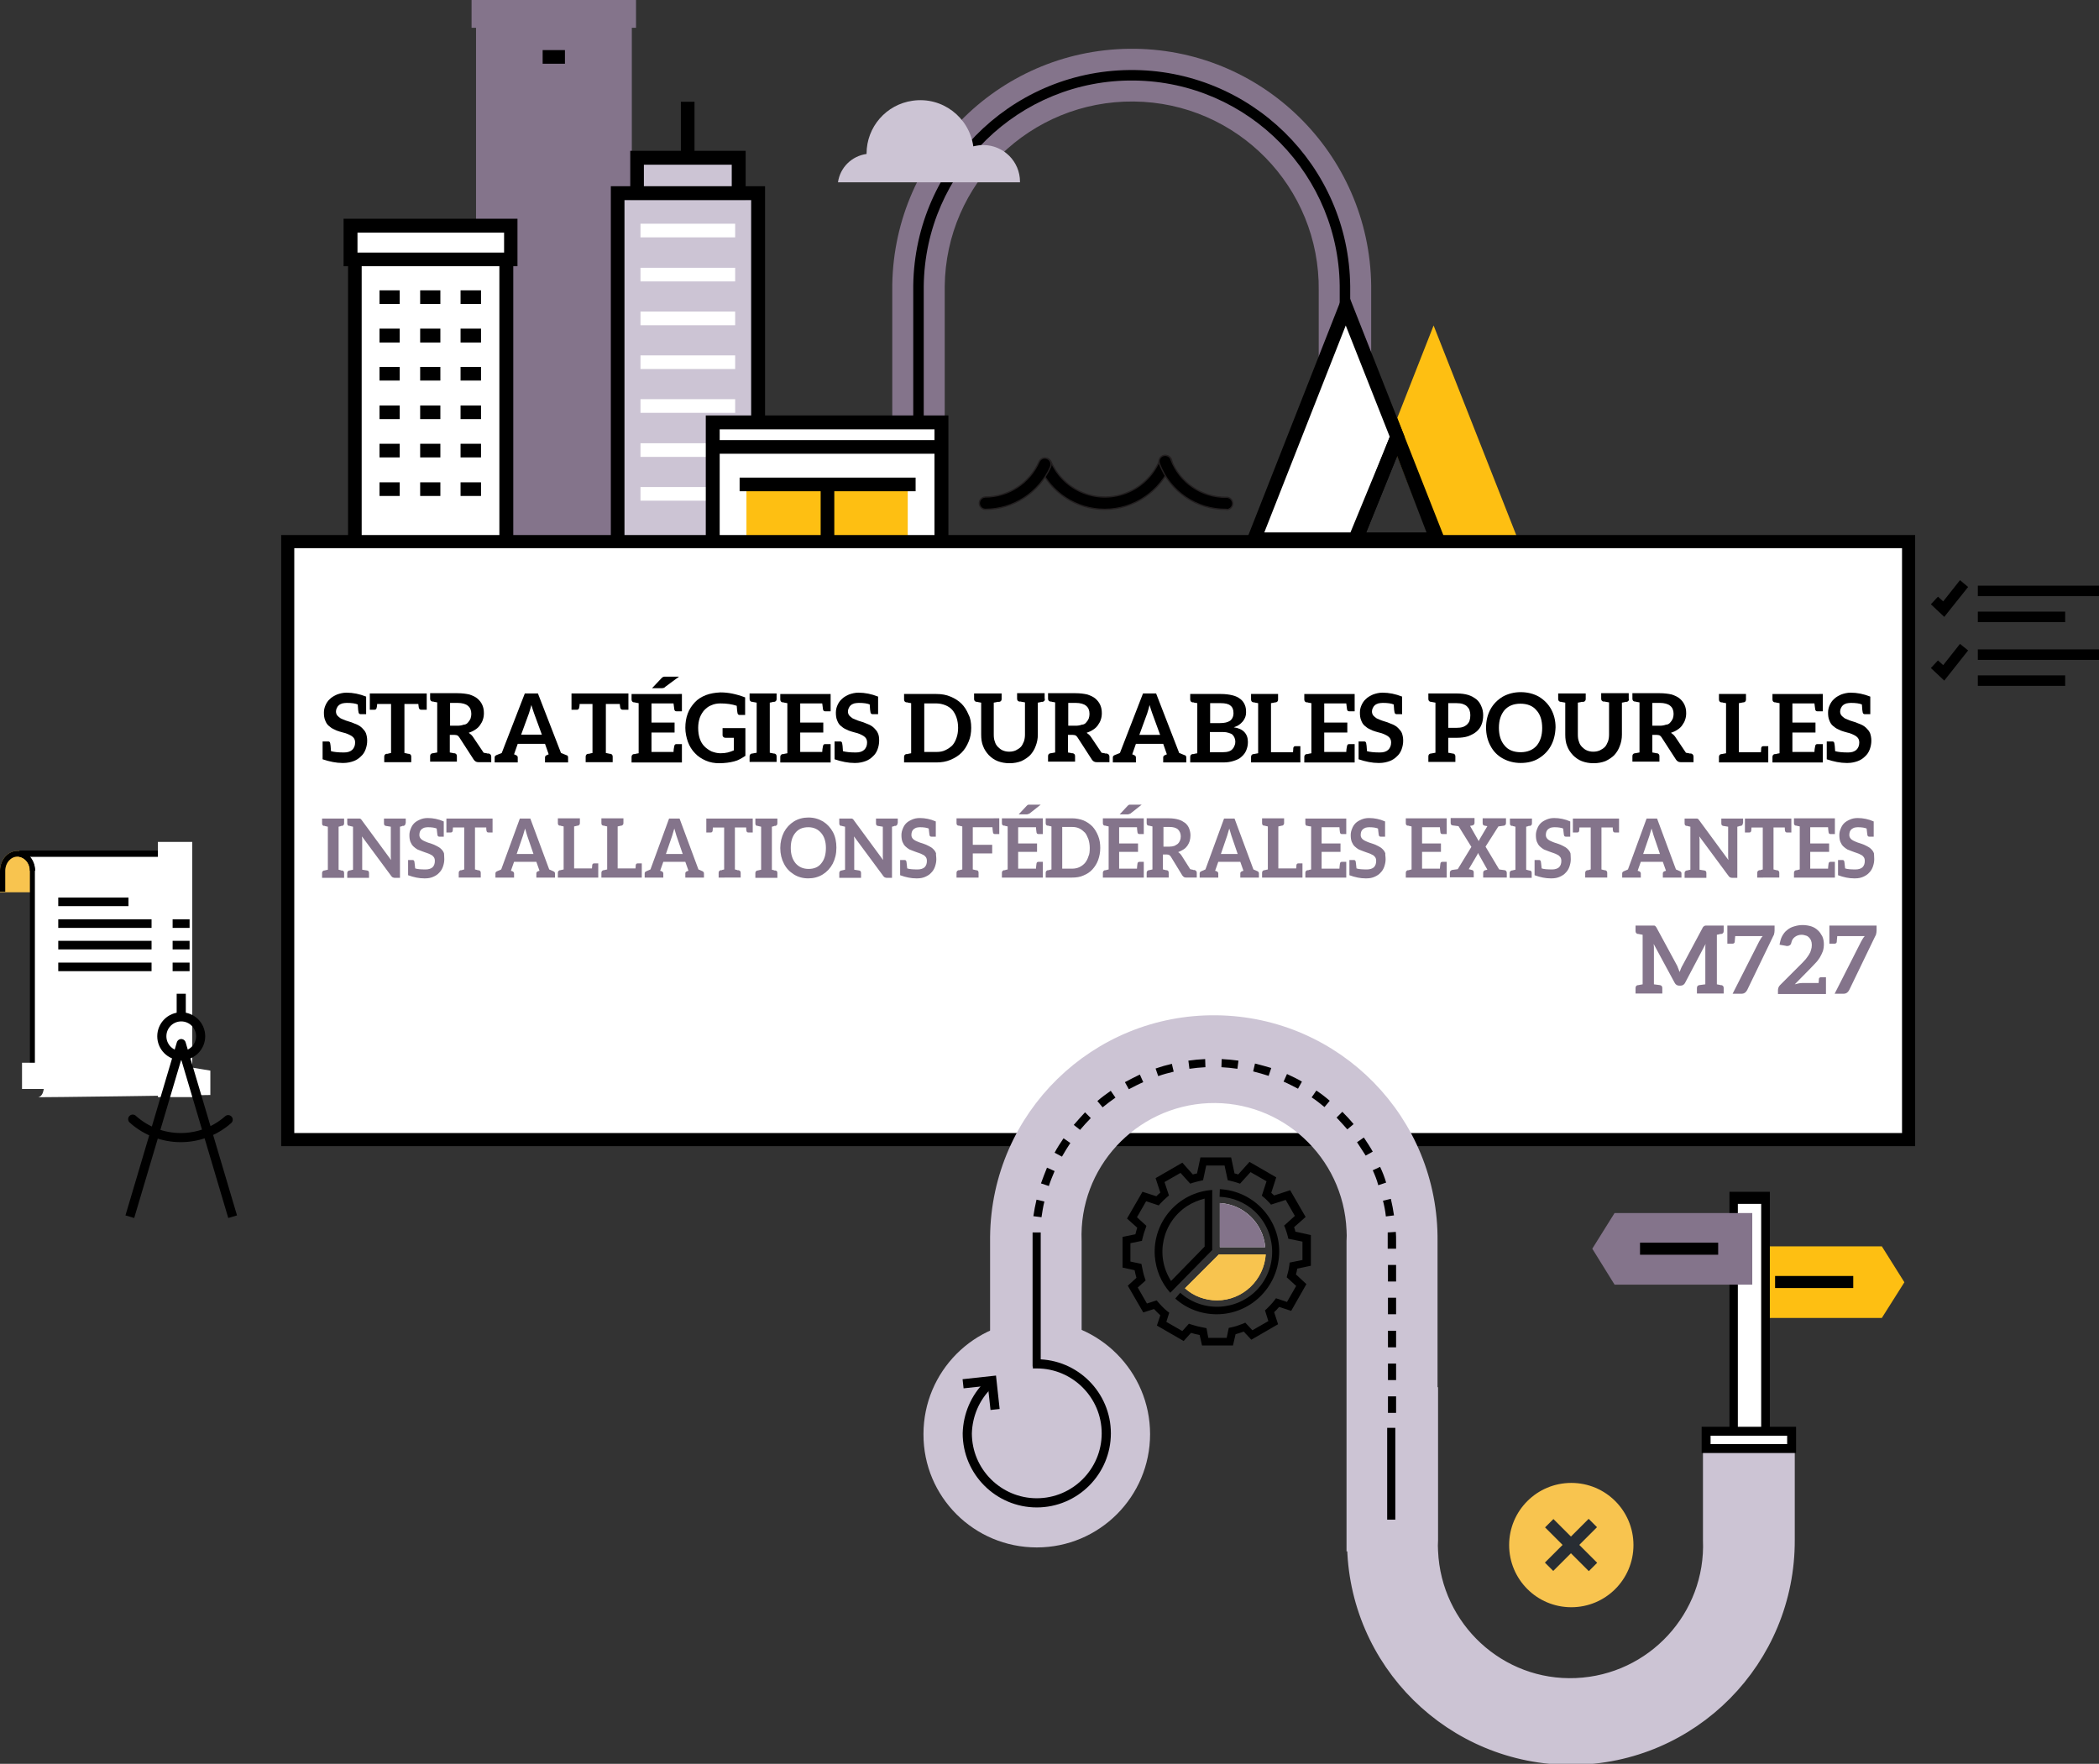 <?xml version="1.0" encoding="utf-8"?>
<!-- Generator: Adobe Illustrator 24.2.0, SVG Export Plug-In . SVG Version: 6.00 Build 0)  -->
<svg version="1.1" id="Layer_1" xmlns="http://www.w3.org/2000/svg" xmlns:xlink="http://www.w3.org/1999/xlink" x="0px" y="0px"
	 viewBox="0 0 800.3 672.5" style="enable-background:new 0 0 800.3 672.5;" xml:space="preserve">
<rect x="0" y="0" width="800.3" height="672.5" fill="#333333" stroke="none"/>
<style type="text/css">
	.st0{fill:none;}
	.st1{fill:#FEBF12;}
	.st2{fill:#84748B;}
	.st3{fill:#FFFFFF;}
	.st4{fill:#CCC4D4;}
	.st5{stroke:#231F20;stroke-width:0.5;stroke-miterlimit:10;}
	.st6{fill:#FFFFFF;stroke:#000000;stroke-width:5;stroke-miterlimit:10;}
	.st7{fill:#F8C44F;}
	.st8{stroke:#000000;stroke-width:0.77;stroke-miterlimit:10;}
	.st9{fill:none;stroke:#000000;stroke-width:3.48;stroke-linejoin:round;}
	.st10{fill:none;stroke:#000000;stroke-width:3.48;stroke-miterlimit:10;}
	.st11{fill:none;stroke:#000000;stroke-width:3.48;stroke-linecap:round;stroke-miterlimit:10;}
	.st12{fill:#CCC4D4;stroke:#CCC4D4;stroke-width:7;stroke-miterlimit:10;}
	.st13{fill:#282D33;}
	.st14{fill:none;stroke:#000000;stroke-width:3.5;stroke-miterlimit:10;}
	.st15{enable-background:new    ;}
</style>
<line class="st0" x1="145.4" y1="165.5" x2="135.5" y2="165.5"/>
<polygon class="st1" points="546.6,124.1 529.9,166.6 545.7,206.8 579.2,206.8 "/>
<path class="st2" d="M360.2,189.5h-20v-78.6c-0.5-50.4,39.9-91.7,90.3-92.3s91.7,39.9,92.3,90.3c0,0.6,0,1.3,0,1.9v87.4h-20v-87.4
	c0.5-39.4-31.1-71.7-70.5-72.1s-71.7,31.1-72.1,70.5c0,0.6,0,1.1,0,1.7L360.2,189.5L360.2,189.5z"/>
<path d="M514.8,198.3h-4v-87.4c0.5-43.8-34.6-79.7-78.4-80.2s-79.7,34.6-80.2,78.4c0,0.6,0,1.2,0,1.8v74.8h-4v-74.8
	c-0.5-46,36.4-83.7,82.4-84.2s83.7,36.4,84.2,82.4c0,0.6,0,1.2,0,1.8V198.3z"/>
<polygon class="st3" points="532.7,166.6 530.3,160.5 513.2,116.9 477.4,207.8 517.9,204.2 532.3,167.8 "/>
<path d="M518.9,208l-44.4-0.2l38.6-98.1l22.5,57L518.9,208z M480.9,203h34l15-36.4l-16.8-42.5l-32.9,83.6L480.9,203z"/>
<path d="M551.4,206.8H514l18.7-47.5L551.4,206.8z M520.9,203h23l-11.2-29.1L520.9,203z"/>
<rect x="181.5" y="4.3" class="st2" width="59.4" height="201.7"/>
<rect x="179.8" class="st2" width="62.7" height="10.6"/>
<polyline class="st3" points="135.3,206 135.3,96.8 193.1,96.8 193.1,206 "/>
<polygon points="195.7,206 190.4,206 190.4,99.4 137.9,99.4 137.9,206 132.7,206 132.7,94.2 195.7,94.2 "/>
<rect x="133.6" y="86" class="st3" width="61.1" height="12.9"/>
<path d="M197.3,101.5H131V83.4h66.3V101.5z M136.3,96.3h55.9v-7.6h-55.9L136.3,96.3L136.3,96.3z"/>
<line class="st0" x1="144.7" y1="113.3" x2="152.5" y2="113.3"/>
<rect x="144.7" y="110.7" width="7.7" height="5.2"/>
<line class="st0" x1="160.2" y1="113.3" x2="167.9" y2="113.3"/>
<rect x="160.2" y="110.7" width="7.7" height="5.2"/>
<line class="st0" x1="175.6" y1="113.3" x2="183.4" y2="113.3"/>
<rect x="175.6" y="110.7" width="7.8" height="5.2"/>
<line class="st0" x1="144.7" y1="127.9" x2="152.5" y2="127.9"/>
<rect x="144.7" y="125.3" width="7.7" height="5.3"/>
<line class="st0" x1="160.2" y1="127.9" x2="167.9" y2="127.9"/>
<rect x="160.2" y="125.3" width="7.7" height="5.3"/>
<line class="st0" x1="175.6" y1="127.9" x2="183.4" y2="127.9"/>
<rect x="175.6" y="125.3" width="7.8" height="5.3"/>
<line class="st0" x1="144.7" y1="142.6" x2="152.5" y2="142.6"/>
<rect x="144.7" y="139.9" width="7.7" height="5.2"/>
<line class="st0" x1="160.2" y1="142.6" x2="167.9" y2="142.6"/>
<rect x="160.2" y="139.9" width="7.7" height="5.2"/>
<line class="st0" x1="175.6" y1="142.6" x2="183.4" y2="142.6"/>
<rect x="175.6" y="139.9" width="7.8" height="5.2"/>
<line class="st0" x1="144.7" y1="157.2" x2="152.5" y2="157.2"/>
<rect x="144.7" y="154.6" width="7.7" height="5.2"/>
<line class="st0" x1="160.2" y1="157.2" x2="167.9" y2="157.2"/>
<rect x="160.2" y="154.6" width="7.7" height="5.2"/>
<line class="st0" x1="175.6" y1="157.2" x2="183.4" y2="157.2"/>
<rect x="175.6" y="154.6" width="7.8" height="5.2"/>
<line class="st0" x1="144.7" y1="171.8" x2="152.5" y2="171.8"/>
<rect x="144.7" y="169.2" width="7.7" height="5.2"/>
<line class="st0" x1="160.2" y1="171.8" x2="167.9" y2="171.8"/>
<rect x="160.2" y="169.2" width="7.7" height="5.2"/>
<line class="st0" x1="175.6" y1="171.8" x2="183.4" y2="171.8"/>
<rect x="175.6" y="169.2" width="7.8" height="5.2"/>
<line class="st0" x1="144.7" y1="186.5" x2="152.5" y2="186.5"/>
<rect x="144.7" y="183.9" width="7.7" height="5.2"/>
<line class="st0" x1="160.2" y1="186.5" x2="167.9" y2="186.5"/>
<rect x="160.2" y="183.9" width="7.7" height="5.2"/>
<line class="st0" x1="175.6" y1="186.5" x2="183.4" y2="186.5"/>
<rect x="175.6" y="183.9" width="7.8" height="5.2"/>
<polyline class="st4" points="235.5,206 235.5,73.7 289.1,73.7 289.1,206 "/>
<polygon points="291.7,206 286.4,206 286.4,76.3 238.1,76.3 238.1,206 232.9,206 232.9,71 291.7,71 "/>
<rect x="242.9" y="60.1" class="st4" width="38.8" height="13.5"/>
<path d="M284.3,76.2h-44V57.5h44V76.2z M245.5,71H279v-8.2h-33.5V71z"/>
<rect x="244.2" y="85.3" class="st3" width="36.1" height="5.2"/>
<rect x="244.2" y="102.1" class="st3" width="36.1" height="5.2"/>
<rect x="244.2" y="118.8" class="st3" width="36.1" height="5.2"/>
<rect x="244.2" y="135.5" class="st3" width="36.1" height="5.2"/>
<rect x="244.2" y="152.2" class="st3" width="36.1" height="5.2"/>
<rect x="244.2" y="169" class="st3" width="36.1" height="5.2"/>
<rect x="244.2" y="185.7" class="st3" width="36.1" height="5.2"/>
<line class="st0" x1="262.3" y1="58.3" x2="262.3" y2="38.8"/>
<rect x="259.6" y="38.8" width="5.2" height="19.5"/>
<polyline class="st3" points="271.8,206 271.8,161.1 358.9,161.1 358.9,206 "/>
<polygon points="361.6,206 356.3,206 356.3,163.7 274.4,163.7 274.4,206 269.1,206 269.1,158.4 361.6,158.4 "/>
<rect x="284.6" y="182.8" class="st1" width="61.5" height="23.2"/>
<rect x="282" y="182.1" width="67.1" height="5.2"/>
<rect x="312.9" y="183.1" width="5.2" height="22.9"/>
<rect x="271.8" y="167.8" width="87.1" height="5.2"/>
<path class="st4" d="M319.5,69.5h69.4c0-0.1,0-0.1,0-0.2c0-7.7-6.2-13.9-13.9-14c-1.3,0-2.6,0.2-3.9,0.5
	c-1.6-11.2-11.9-19-23.1-17.4c-10.1,1.4-17.6,10-17.6,20.2v0.1C324.7,59.5,320.3,63.9,319.5,69.5z"/>
<path class="st5" d="M421.2,194.2c-10.8,0-20.6-6.4-24.9-16.3c-0.5-1.2,0.1-2.6,1.4-3.1c1.1-0.4,2.4,0.1,3,1.2
	c5,11.4,18.2,16.6,29.6,11.6c5.5-2.4,9.8-6.9,12-12.5c0.5-1.2,1.9-1.7,3.1-1.2c1.1,0.5,1.6,1.7,1.3,2.9
	C442.5,187.3,432.4,194.2,421.2,194.2z"/>
<path class="st5" d="M467.5,191.8"/>
<path class="st5" d="M467.5,194.2c-11.3,0.1-21.4-6.8-25.4-17.3c-0.5-1.2,0-2.6,1.2-3.1s2.6,0,3.1,1.2c0,0.1,0.1,0.2,0.1,0.3
	c3.3,8.7,11.7,14.4,21,14.3c1.3-0.1,2.4,0.9,2.5,2.2s-0.9,2.4-2.2,2.5C467.7,194.2,467.6,194.2,467.5,194.2L467.5,194.2z"/>
<path class="st5" d="M375.6,194.2c-1.3-0.1-2.3-1.2-2.2-2.5c0.1-1.2,1-2.1,2.2-2.2c8.9,0,17-5.3,20.6-13.5c0.6-1.2,2-1.7,3.2-1.1
	c1.1,0.5,1.6,1.8,1.2,3C396.2,187.8,386.4,194.2,375.6,194.2z"/>
<path class="st5" d="M375.6,191.8"/>
<line class="st0" x1="215.4" y1="21.7" x2="206.9" y2="21.7"/>
<rect x="206.9" y="19.1" width="8.5" height="5.2"/>
<rect x="109.7" y="206.5" class="st6" width="618" height="228"/>
<path class="st7" d="M12.3,339.1V332c0-3.6-2.5-6.5-5.7-6.5S1,328.4,1,332v7.1H12.3z"/>
<path class="st7" d="M0,332c0-4.2,3-7.6,6.7-7.6s6.7,3.4,6.7,7.6v8.2H0V332z M11.4,332c0-3-2.1-5.4-4.7-5.4S2,329,2,332v6h9.4V332z"
	/>
<path class="st3" d="M12.3,332v73l0,0v1.1c0,3.4,2.2,6.1,5,6.5h53c-2.8-0.4-5-3.1-5-6.5v-1.5l0,0V332c0-3.4-2.2-6.1-5-6.5
	c-1.6,0-50.4,0-52.9,0C10.1,325.9,12.3,328.7,12.3,332z"/>
<path d="M17.3,413.7c-3.4-0.4-5.9-3.7-5.9-7.6V332c0.1-2.6-1.6-4.8-4.1-5.4l0.1-2.3h53c3.4,0.5,5.9,3.7,5.9,7.6v74
	c-0.1,2.6,1.6,4.9,4.2,5.4l-0.1,2.2L17.3,413.7L17.3,413.7z M66.2,411.4c-1.2-1.5-1.9-3.4-1.9-5.3v-0.4l0,0V332
	c0.1-2.5-1.6-4.8-4.1-5.3H11.4c1.2,1.5,1.9,3.4,1.9,5.3v71.8l0,0v2.2c-0.1,2.6,1.6,4.8,4.1,5.4H66.2L66.2,411.4z"/>
<path d="M0,340h2v-8c0-3,2.1-5.4,4.7-5.4s4.7,2.4,4.7,5.4h2c0-4.2-3-7.6-6.7-7.6S0,327.8,0,332V340z"/>
<path d="M17.5,413.7c3.3,0,6.3-3.6,6.3-7.6V402h-2v4.1c0,2.8-2.1,5.4-4.4,5.4L17.5,413.7z"/>
<rect x="60.2" y="321" class="st3" width="13.1" height="97.3"/>
<path class="st3" d="M14.6,418.3c-1.1,0.2,65.6-0.8,65.6-0.8v-9.3c0,0-63.4-10.7-64.1-8.5C15.4,402,19.2,417.5,14.6,418.3z"/>
<rect x="8.4" y="405.2" class="st3" width="12.4" height="10"/>
<rect x="22.6" y="342.6" class="st8" width="26" height="2.5"/>
<rect x="22.6" y="350.9" class="st8" width="34.8" height="2.5"/>
<rect x="22.6" y="359.1" class="st8" width="34.8" height="2.5"/>
<rect x="22.6" y="367.4" class="st8" width="34.8" height="2.5"/>
<rect x="66.2" y="350.9" class="st8" width="5.7" height="2.5"/>
<rect x="66.2" y="359.1" class="st8" width="5.7" height="2.5"/>
<rect x="66.2" y="367.4" class="st8" width="5.7" height="2.5"/>
<polyline class="st9" points="88.7,463.9 69.1,397.9 49.5,463.9 "/>
<circle class="st10" cx="69.1" cy="395.1" r="7.4"/>
<line class="st10" x1="69.1" y1="378.9" x2="69.1" y2="387.7"/>
<path class="st11" d="M87,426.9c-10.4,9.2-26.1,9.1-36.4-0.2"/>
<path d="M470.1,513h-11.8l-0.9-4c-1.1-0.2-2.2-0.5-3.3-0.8l-2.8,3.1l-10.2-5.9l1.3-3.9c-0.8-0.8-1.6-1.5-2.4-2.4l-4.1,1.3l-5.9-10.2
	l3.3-3c-0.3-1-0.5-1.9-0.7-2.9l-4.6-1v-11.7l4.9-1c0.2-0.8,0.4-1.6,0.7-2.5l-3.9-3.5l5.9-10.2l5.3,1.7c0.5-0.5,1-1,1.5-1.4l-1.8-5.5
	l10.2-5.9l4,4.5c0.5-0.2,1.1-0.3,1.6-0.4l1.3-6.1h11.7l1.3,6.1c0.5,0.1,0.9,0.2,1.4,0.4l4.3-4.8l10.2,5.9l-1.9,5.9
	c0.4,0.3,0.7,0.7,1.1,1l6.1-2l5.9,10.2l-4.4,3.9c0.2,0.6,0.4,1.1,0.5,1.7l5.9,1.3v11.7l-5.2,1.1c-0.1,0.8-0.3,1.5-0.5,2.2l4,3.7
	l-5.8,10.2l-4.6-1.5c-0.6,0.7-1.2,1.4-1.9,2l1.5,4.6l-10.2,5.9l-2.9-3.1c-1,0.4-2.1,0.7-3.1,1L470.1,513z M460.7,510.1h7l0.8-3.8
	l0.9-0.2c1.5-0.3,3-0.8,4.5-1.4l0.9-0.4l2.7,2.9l6.1-3.5l-1.3-4.1l0.7-0.6c1-1,2-2,2.9-3.2l0.6-0.8l4.2,1.4l3.5-6.1l-3.6-3.3
	l0.2-0.9c0.4-1.2,0.6-2.5,0.8-3.7l0.1-1l4.9-1v-7l-5.4-1.1l-0.2-0.9c-0.3-1.1-0.6-2.2-1-3.2l-0.4-0.9l4.1-3.7l-3.5-6.1l-5.6,1.8
	l-0.6-0.7c-0.7-0.7-1.4-1.5-2.2-2.1l-0.7-0.6l1.8-5.5l-6.1-3.5l-4,4.4l-0.9-0.3c-1-0.3-1.9-0.6-2.9-0.8l-0.9-0.2l-1.2-5.6h-7
	l-1.2,5.6l-0.9,0.2c-1,0.2-2.1,0.5-3.1,0.8l-0.9,0.3l-3.7-4.1l-6.1,3.5l1.7,5.1l-0.7,0.6c-0.9,0.8-1.8,1.6-2.6,2.5l-0.6,0.7L437,458
	l-3.5,6.1l3.6,3.3l-0.3,0.9c-0.5,1.3-0.9,2.6-1.2,3.9l-0.2,0.9L431,474v7l4.2,0.9l0.2,1c0.3,1.5,0.6,3,1.1,4.4l0.3,0.9l-3,2.7
	l3.5,6.1l3.7-1.2l0.6,0.7c1,1.2,2.2,2.4,3.4,3.4l0.8,0.6l-1.1,3.5l6.1,3.5l2.5-2.8l0.9,0.3c1.5,0.5,3.1,0.9,4.8,1.2l1,0.2
	L460.7,510.1z"/>
<path class="st7" d="M464,495.8c-4.5,0-8.9-1.6-12.2-4.6l12.9-12.9h17.9C481.9,488.1,473.8,495.8,464,495.8z"/>
<path class="st3" d="M465.1,475.5v-16.8c9.1,0.5,16.5,7.7,17.3,16.8H465.1z"/>
<path class="st7" d="M464,495.8c-4.5,0-8.9-1.6-12.2-4.6l12.9-12.9h17.9C481.9,488.1,473.8,495.8,464,495.8z"/>
<path class="st2" d="M465.1,475.5v-16.8c9.1,0.5,16.5,7.7,17.3,16.8H465.1z"/>
<path d="M463.9,501.1c-5.8,0-11.5-2.1-15.8-6l1.9-2.2c8.6,7.7,21.9,7,29.7-1.6c7.7-8.6,7-21.9-1.6-29.7c-3.6-3.2-8.2-5.1-13.1-5.3
	l0.1-2.9c13.2,0.7,23.3,11.9,22.6,25C487,491.1,476.6,501.1,463.9,501.1L463.9,501.1z"/>
<path d="M459.3,457v18.3l-12.8,13.1c-6.2-9.6-3.4-22.4,6.2-28.6C454.7,458.5,457,457.6,459.3,457 M462.2,453.7
	c-13,0.9-22.8,12.2-21.9,25.2c0.4,5.2,2.4,10.1,5.9,14l16-16.3V453.7L462.2,453.7z"/>
<path class="st12" d="M652.8,556.8v30.3c1.2,29.8-22,54.9-51.8,56.2s-54.9-22-56.2-51.8c-0.1-1.5-0.1-2.9,0-4.4v-54.7h-0.2v-59.1
	c0.5-45.2-35.7-82.2-80.9-82.7s-82.2,35.7-82.7,80.9c0,0.6,0,1.2,0,1.8v32.3h27.9v-32.3c-1.2-29.8,22-54.9,51.8-56.2
	c29.8-1.2,54.9,22,56.2,51.8c0.1,1.5,0.1,2.9,0,4.4V588h0.2c0.2,45.2,37.1,81.6,82.3,81.4s81.6-37.1,81.4-82.3v-30.3L652.8,556.8
	L652.8,556.8z"/>
<path class="st4" d="M395.3,590c23.9,0,43.2-19.4,43.2-43.2s-19.4-43.3-43.2-43.3c-23.9,0-43.2,19.4-43.2,43.3l0,0
	C352,570.7,371.4,590,395.3,590z"/>
<rect x="393.7" y="469.9" width="3.1" height="51.1"/>
<path d="M394,463.7c0.3-2.1,0.7-4.2,1.2-6.3l3,0.7c-0.5,2-0.8,4-1.1,6L394,463.7z M396.9,451.2c0.7-2,1.5-4,2.3-6l2.9,1.3
	c-0.8,1.9-1.6,3.8-2.2,5.7L396.9,451.2z M402.1,439.5c1-1.9,2.2-3.7,3.4-5.5l2.6,1.8c-1.1,1.7-2.2,3.4-3.2,5.2L402.1,439.5z
	 M409.4,428.9c1.4-1.6,2.8-3.2,4.3-4.8l2.2,2.2c-1.4,1.4-2.8,3-4.1,4.5L409.4,428.9z M418.4,419.8c1.6-1.4,3.4-2.7,5.1-3.9l1.8,2.6
	c-1.7,1.2-3.3,2.4-4.9,3.7L418.4,419.8z M428.9,412.6c1.9-1,3.8-2,5.7-2.9l1.3,2.9c-1.9,0.8-3.7,1.8-5.5,2.7L428.9,412.6z
	 M440.6,407.4c2-0.7,4.1-1.3,6.2-1.8l0.7,3c-2,0.5-4,1-5.9,1.7L440.6,407.4z M453.1,404.4c2.1-0.3,4.2-0.5,6.4-0.6l0.1,3.1
	c-2,0.1-4.1,0.3-6.1,0.6L453.1,404.4z M465.7,406.9l0.1-3.1c2.1,0.1,4.3,0.3,6.4,0.6l-0.4,3.1C469.8,407.2,467.7,407,465.7,406.9
	L465.7,406.9z M477.8,408.5l0.7-3c2.1,0.5,4.1,1.1,6.2,1.7l-1,3C481.8,409.6,479.8,409,477.8,408.5L477.8,408.5z M489.4,412.4
	l1.3-2.9c1.9,0.9,3.9,1.8,5.7,2.9l-1.5,2.7C493.1,414.2,491.3,413.2,489.4,412.4L489.4,412.4z M500.1,418.4l1.8-2.6
	c1.8,1.2,3.5,2.5,5.1,3.9l-2,2.4C503.4,420.8,501.8,419.5,500.1,418.4z M509.6,426.1l2.2-2.2c1.5,1.5,3,3.1,4.3,4.7l-2.4,2
	C512.4,429.1,511,427.6,509.6,426.1L509.6,426.1z M517.4,435.5l2.6-1.8c1.2,1.8,2.4,3.6,3.4,5.4l-2.7,1.5
	C519.6,438.9,518.5,437.2,517.4,435.5L517.4,435.5z M523.4,446.2l2.8-1.3c0.9,1.9,1.7,3.9,2.3,6l-3,1
	C525,449.9,524.2,448,523.4,446.2L523.4,446.2z M527.3,457.8l3-0.7c0.5,2.1,0.9,4.2,1.2,6.3l-3.1,0.4
	C528.2,461.8,527.8,459.8,527.3,457.8z M529.1,469.9l3.1-0.2c0.1,1.2,0.1,2.4,0.1,3.6v2.8h-3.2v-2.8
	C529.1,472.1,529.1,471,529.1,469.9L529.1,469.9z M529.2,538.7v-6.3h3.1v6.3H529.2z M529.2,526.2v-6.3h3.1v6.3H529.2z M529.2,513.7
	v-6.3h3.1v6.3H529.2z M529.2,501.1v-6.3h3.1v6.3H529.2z M529.2,488.6v-6.3h3.1v6.3H529.2z"/>
<polygon class="st1" points="665.1,475.2 665.1,488.9 665.1,502.5 717.5,502.5 726.1,488.9 717.5,475.2 "/>
<rect x="661" y="456.7" class="st3" width="12.2" height="96"/>
<path d="M674.8,553h-15.4v-98.6h15.4V553z M662.6,550.5h8.9V459h-8.9V550.5z"/>
<polygon class="st2" points="668.1,489.8 668.1,476.1 668.1,462.5 615.6,462.5 607.1,476.1 615.6,489.8 "/>
<rect x="625.3" y="473.8" width="29.8" height="4.6"/>
<rect x="676.8" y="486.5" width="29.8" height="4.6"/>
<rect x="650.5" y="545.7" class="st3" width="32.6" height="6.6"/>
<path d="M681.4,547.4v3.2h-29.2v-3.2H681.4 M684.8,544h-36v10h36V544z"/>
<rect x="528.9" y="544.4" width="3.1" height="35"/>
<path class="st7" d="M622.8,589.1c0,13.1-10.6,23.7-23.7,23.7s-23.7-10.6-23.7-23.7c0-13.1,10.6-23.7,23.7-23.7l0,0
	C612.2,565.4,622.8,576,622.8,589.1z"/>
<line class="st0" x1="590.8" y1="580.7" x2="607.5" y2="597.4"/>
<rect x="596.9" y="577.3" transform="matrix(0.707 -0.707 0.707 0.707 -241.061 596.213)" class="st13" width="4.5" height="23.6"/>
<line class="st0" x1="607.5" y1="580.7" x2="590.8" y2="597.4"/>
<rect x="587.3" y="586.8" transform="matrix(0.707 -0.707 0.707 0.707 -241.056 596.135)" class="st13" width="23.6" height="4.5"/>
<path class="st14" d="M393.8,520c0.6,0,0.9,0,1.5,0c14.6,0,26.5,11.9,26.5,26.5S409.9,573,395.3,573s-26.5-11.9-26.5-26.5
	c0.2-7,3-13.6,8-18.5"/>
<polyline class="st14" points="367.2,527.6 378.2,526.4 379.4,537.4 "/>
<rect x="754.1" y="223.3" width="46.2" height="4"/>
<rect x="754.1" y="233.2" width="33.3" height="4"/>
<polygon points="741.3,235.2 736.2,230.4 738.9,227.5 740.9,229.3 747.3,221.2 750.4,223.8 "/>
<rect x="754.1" y="247.6" width="46.2" height="4"/>
<rect x="754.1" y="257.5" width="33.3" height="4"/>
<polygon points="741.3,259.5 736.2,254.7 738.9,251.8 740.9,253.6 747.3,245.5 750.4,248 "/>
<g class="st15">
	<path d="M140,282.4c0,1.1-0.2,2.2-0.6,3.3c-0.4,1.1-1,2-1.8,2.7c-0.8,0.8-1.7,1.4-2.8,1.8c-1.1,0.4-2.4,0.7-3.8,0.7h-0.5
		c-2.3,0-4.8-0.5-7.5-1.4v-6.8h2.1c0.5,0,0.7,0.2,0.8,0.7c0.1,0.3,0.2,1.3,0.3,3c1,0.3,2.7,0.5,4.9,0.5c1.4,0,2.4-0.3,3.2-1
		c0.7-0.7,1.1-1.6,1.1-2.8c0-0.7-0.2-1.3-0.5-1.7c-0.3-0.4-0.8-0.8-1.4-1.1c-0.6-0.3-1.2-0.6-1.9-0.8l-0.8-0.2l-1.4-0.4
		c-0.7-0.2-1.5-0.5-2.2-0.9c-0.7-0.3-1.3-0.8-1.9-1.3c-0.6-0.5-1-1.2-1.3-2c-0.4-0.9-0.5-1.9-0.5-3c0-1,0.2-1.9,0.6-2.8
		c0.4-0.9,0.9-1.7,1.7-2.4c0.7-0.7,1.6-1.2,2.7-1.7c1.1-0.4,2.3-0.7,3.6-0.7c2.5,0,5,0.5,7.5,1.5v6.7h-2.1c-0.4,0-0.7-0.2-0.8-0.7
		c-0.1-0.3-0.2-1.3-0.3-3c-0.9-0.4-2.3-0.6-4.2-0.6c-0.6,0-1.2,0.1-1.7,0.2c-0.6,0.2-1,0.4-1.3,0.7c-0.4,0.3-0.6,0.7-0.8,1.1
		c-0.2,0.4-0.3,0.8-0.3,1.3c0,0.6,0.2,1.1,0.5,1.5c0.4,0.4,0.8,0.8,1.3,1.1c0.7,0.3,1.3,0.6,1.9,0.8c0.2,0.1,1,0.3,2.2,0.7
		c0.5,0.2,1.2,0.5,2.2,0.9c0.7,0.3,1.4,0.8,1.9,1.3c0.6,0.6,1.1,1.2,1.4,1.9C139.8,280.3,140,281.3,140,282.4z"/>
	<path d="M162.7,270.6h-2.1c-0.5,0-0.7-0.2-0.9-0.7c-0.1-0.4-0.1-0.9-0.2-1.5h-5.3v18.7l1,0.2c0.1,0,0.2,0,0.3,0.1
		c0.1,0,0.2,0,0.2,0l0.2,0c0.6,0.1,0.9,0.5,0.9,1.1v2.1h-10.3v-2.1c0-0.6,0.3-1,0.9-1.1l0.2,0c0.1,0,0.1,0,0.2,0
		c0.1,0,0.2,0,0.3-0.1l1-0.2v-18.7h-5.3c0,0.6-0.1,1.1-0.2,1.5c-0.1,0.5-0.4,0.7-0.8,0.7H141v-6.2h21.7V270.6z"/>
	<path d="M187.3,288.5v2.1h-4.9c-0.5,0-0.8-0.1-1.1-0.3c-0.3-0.2-0.5-0.4-0.7-0.7l-5.5-8.5c-0.2-0.3-0.4-0.5-0.7-0.7
		c-0.3-0.1-0.6-0.2-1.1-0.2h-1.8v6.7l1.1,0.2c0.1,0,0.2,0,0.3,0.1c0.1,0,0.2,0,0.2,0l0.2,0c0.6,0.1,0.9,0.5,0.9,1.1v2.1H164v-2.1
		c0-0.6,0.3-1,0.9-1.1l0.2,0l0.5-0.1l1.1-0.2v-19.1l-1.1-0.2c-0.1,0-0.2,0-0.3-0.1c-0.1,0-0.2,0-0.2,0l-0.2,0
		c-0.6-0.1-0.9-0.5-0.9-1.1v-2.1h10.4c1.8,0,3.3,0.2,4.6,0.5c1.2,0.4,2.3,0.9,3.1,1.6c0.8,0.7,1.4,1.5,1.8,2.4
		c0.4,0.9,0.6,1.9,0.6,3.1c0,0.8-0.1,1.7-0.4,2.5c-0.2,0.7-0.6,1.4-1.1,2.1c-0.4,0.6-1,1.2-1.8,1.7c-0.7,0.5-1.6,0.9-2.5,1.2
		c0.6,0.4,1.2,0.9,1.6,1.5l4.1,6.1l1.1,0.2c0.1,0,0.2,0,0.3,0.1c0.1,0,0.2,0,0.3,0l0.3,0C187,287.5,187.3,287.9,187.3,288.5z
		 M178.4,275.5c0.4-0.4,0.7-0.9,1-1.5c0.2-0.6,0.3-1.2,0.3-1.8c0-1.3-0.4-2.4-1.3-3.1c-0.8-0.7-2.2-1.1-4-1.1h-2.8v8.7h2.8
		c0.8,0,1.6-0.1,2.4-0.4C177.4,276.3,178,276,178.4,275.5z"/>
	<path d="M216.6,288.8v1.9h-8.8v-1.9c0-0.4,0.2-0.7,0.7-0.9l0.7-0.3l-1.4-4h-10.4l-1.4,4l0.7,0.3c0.5,0.2,0.7,0.5,0.7,0.9v1.9h-8.8
		v-1.9c0-0.4,0.2-0.7,0.7-0.9l2-0.8l8.8-22.7h5l8.8,22.7l2,0.8C216.4,288,216.6,288.3,216.6,288.8z M206.6,280.1l-3-8.2
		c-0.3-0.8-0.6-1.8-1-3.1l-0.3,1.1c-0.2,0.7-0.4,1.3-0.6,2l-3,8.2H206.6z"/>
	<path d="M239.5,270.6h-2.1c-0.5,0-0.7-0.2-0.9-0.7c-0.1-0.4-0.1-0.9-0.2-1.5h-5.3v18.7l1,0.2c0.1,0,0.2,0,0.3,0.1
		c0.1,0,0.2,0,0.2,0l0.2,0c0.6,0.1,0.9,0.5,0.9,1.1v2.1h-10.3v-2.1c0-0.6,0.3-1,0.9-1.1l0.2,0c0.1,0,0.1,0,0.2,0
		c0.1,0,0.2,0,0.3-0.1l1-0.2v-18.7H221c0,0.6-0.1,1.1-0.2,1.5c-0.1,0.5-0.4,0.7-0.8,0.7h-2.1v-6.2h21.7V270.6z"/>
	<path d="M260,271.2h-2.1c-0.4,0-0.7-0.2-0.8-0.7c-0.1-0.9-0.2-1.7-0.3-2.3h-8.4v7.3h8.8v3.8h-8.8v7.4h8.4c0-0.6,0.1-1.4,0.3-2.3
		c0.1-0.5,0.4-0.7,0.8-0.7h2.1v7h-19.2v-2.1c0-0.6,0.3-1,0.9-1.1l0.2,0c0.1,0,0.1,0,0.2,0c0.1,0,0.2,0,0.3-0.1l1.1-0.2v-19.1
		l-1.1-0.2c-0.1,0-0.2,0-0.3-0.1c-0.1,0-0.2,0-0.2,0l-0.2,0c-0.6-0.1-0.9-0.5-0.9-1.1v-2.1H260V271.2z M253.3,262.2
		c0,0-0.2,0.1-0.4,0.1c-0.1,0-0.3,0.1-0.4,0.1h-3.9l3.5-3.7l0.4-0.4c0.2-0.1,0.3-0.2,0.4-0.2c0.1-0.1,0.3-0.1,0.5-0.1l0.6,0h4.9
		l-5.3,3.9L253.3,262.2z"/>
	<path d="M284.3,288.1c-0.7,0.5-1.4,0.9-2.1,1.3c-0.7,0.4-1.5,0.7-2.3,0.9c-0.8,0.2-1.7,0.4-2.6,0.5c-1,0.1-2,0.2-3,0.2
		c-1.9,0-3.6-0.3-5.2-1c-1.6-0.7-3-1.6-4.1-2.8c-1.2-1.2-2.1-2.7-2.7-4.3c-0.6-1.7-1-3.5-1-5.4c0-2,0.3-3.8,0.9-5.4
		c0.6-1.7,1.6-3.1,2.7-4.3c1.1-1.2,2.5-2.1,4.3-2.8c1.6-0.6,3.4-0.9,5.4-1h0.3c2.7,0,5.8,0.6,9.2,1.9v6.7H282
		c-0.4,0-0.7-0.2-0.8-0.7c-0.1-0.3-0.2-1.3-0.3-2.8c-1.8-0.6-3.8-0.9-6.2-0.9c-1.3,0-2.4,0.2-3.5,0.7c-1.1,0.4-1.9,1.1-2.7,1.9
		c-0.7,0.8-1.3,1.8-1.7,2.9c-0.4,1.2-0.6,2.4-0.6,3.8c0,1.6,0.2,2.9,0.6,4.1c0.4,1.2,1,2.2,1.8,3c0.8,0.8,1.7,1.4,2.7,1.9
		c1.1,0.4,2.2,0.7,3.4,0.7c1,0,2-0.1,2.8-0.3c0.8-0.2,1.6-0.5,2.3-0.8v-4.8h-3.2c-0.3,0-0.6-0.1-0.8-0.3c-0.2-0.2-0.3-0.4-0.3-0.6
		v-2.8h8.7V288.1z"/>
	<path d="M295,267.6c-0.1,0-0.2,0-0.2,0c-0.1,0-0.2,0-0.3,0.1l-1,0.2v19.1l1,0.2c0.1,0,0.2,0,0.3,0.1c0.1,0,0.2,0,0.2,0l0.2,0
		c0.6,0.1,0.9,0.5,0.9,1.1v2.1h-10.3v-2.1c0-0.6,0.3-1,0.9-1.1l0.2,0l0.5-0.1l1.1-0.2v-19.1l-1.1-0.2c-0.1,0-0.2,0-0.3-0.1
		c-0.1,0-0.2,0-0.2,0l-0.2,0c-0.6-0.1-0.9-0.5-0.9-1.1v-2.1h10.3v2.1c0,0.6-0.3,1-0.9,1.1L295,267.6z"/>
	<path d="M316.7,271.2h-2.1c-0.4,0-0.7-0.2-0.8-0.7c-0.1-0.9-0.2-1.7-0.3-2.3h-8.4v7.3h8.8v3.8h-8.8v7.4h8.4c0-0.6,0.1-1.4,0.3-2.3
		c0.1-0.5,0.4-0.7,0.8-0.7h2.1v7h-19.2v-2.1c0-0.6,0.3-1,0.9-1.1l0.2,0c0.1,0,0.1,0,0.2,0c0.1,0,0.2,0,0.3-0.1l1.1-0.2v-19.1
		l-1.1-0.2c-0.1,0-0.2,0-0.3-0.1c-0.1,0-0.2,0-0.2,0l-0.2,0c-0.6-0.1-0.9-0.5-0.9-1.1v-2.1h19.2V271.2z"/>
	<path d="M335.2,282.4c0,1.1-0.2,2.2-0.6,3.3c-0.4,1.1-1,2-1.8,2.7c-0.8,0.8-1.7,1.4-2.8,1.8c-1.1,0.4-2.4,0.7-3.8,0.7h-0.5
		c-2.3,0-4.8-0.5-7.5-1.4v-6.8h2.1c0.5,0,0.7,0.2,0.8,0.7c0.1,0.3,0.2,1.3,0.3,3c1,0.3,2.7,0.5,4.9,0.5c1.4,0,2.4-0.3,3.2-1
		c0.7-0.7,1.1-1.6,1.1-2.8c0-0.7-0.2-1.3-0.5-1.7c-0.3-0.4-0.8-0.8-1.4-1.1c-0.6-0.3-1.2-0.6-1.9-0.8l-0.8-0.2l-1.4-0.4
		c-0.7-0.2-1.5-0.5-2.2-0.9c-0.7-0.3-1.3-0.8-1.9-1.3c-0.6-0.5-1-1.2-1.3-2c-0.4-0.9-0.5-1.9-0.5-3c0-1,0.2-1.9,0.6-2.8
		c0.4-0.9,0.9-1.7,1.7-2.4c0.7-0.7,1.6-1.2,2.7-1.7c1.1-0.4,2.3-0.7,3.6-0.7c2.5,0,5,0.5,7.5,1.5v6.7h-2.1c-0.4,0-0.7-0.2-0.8-0.7
		c-0.1-0.3-0.2-1.3-0.3-3c-0.9-0.4-2.3-0.6-4.2-0.6c-0.6,0-1.2,0.1-1.7,0.2c-0.6,0.2-1,0.4-1.3,0.7c-0.4,0.3-0.6,0.7-0.8,1.1
		c-0.2,0.4-0.3,0.8-0.3,1.3c0,0.6,0.2,1.1,0.5,1.5c0.4,0.4,0.8,0.8,1.3,1.1c0.7,0.3,1.3,0.6,1.9,0.8c0.2,0.1,1,0.3,2.2,0.7
		c0.5,0.2,1.2,0.5,2.2,0.9c0.7,0.3,1.4,0.8,1.9,1.3c0.6,0.6,1.1,1.2,1.4,1.9C335.1,280.3,335.2,281.3,335.2,282.4z"/>
	<path d="M370.3,277.5c0,1.9-0.3,3.7-1,5.3c-0.7,1.7-1.6,3.1-2.7,4.2c-1.1,1.1-2.5,2-4.2,2.7c-1.6,0.7-3.4,1-5.4,1h-12.3v-2.1
		c0-0.6,0.3-1,0.9-1.1l0.2,0c0.1,0,0.2,0,0.2,0c0.1,0,0.2,0,0.3-0.1l1.1-0.2v-19.1l-1.1-0.2c-0.1,0-0.2,0-0.3-0.1
		c-0.1,0-0.2,0-0.2,0l-0.2,0c-0.6-0.1-0.9-0.5-0.9-1.1v-2.1h12.3c2,0,3.8,0.3,5.4,1c1.7,0.7,3.1,1.6,4.2,2.7c1.1,1.1,2,2.5,2.7,4.2
		C370,273.8,370.3,275.5,370.3,277.5z M365.3,277.5c0-1.4-0.2-2.7-0.6-3.9c-0.4-1.2-1-2.2-1.6-2.9c-0.7-0.8-1.6-1.4-2.6-1.8
		c-1-0.4-2.2-0.7-3.4-0.7h-4.7v18.5h4.7c1.3,0,2.4-0.2,3.4-0.7c1-0.5,1.9-1.1,2.6-1.8c0.7-0.8,1.2-1.7,1.6-2.9
		C365.1,280.2,365.3,278.9,365.3,277.5z"/>
	<path d="M398.4,266.5c0,0.6-0.3,1-0.9,1.1l-0.2,0c-0.1,0-0.2,0-0.2,0c-0.1,0-0.2,0-0.3,0.1l-1.1,0.2v12.2c0,1.6-0.3,3-0.8,4.3
		c-0.5,1.4-1.2,2.5-2.1,3.5c-0.9,0.9-2.1,1.7-3.4,2.3c-1.3,0.5-2.8,0.8-4.5,0.8c-1.7,0-3.2-0.3-4.5-0.8c-1.3-0.5-2.4-1.3-3.4-2.3
		c-0.9-1-1.7-2.1-2.2-3.5c-0.5-1.2-0.7-2.7-0.7-4.3v-12.2l-1.1-0.2c-0.1,0-0.2,0-0.3-0.1c-0.1,0-0.2,0-0.2,0l-0.2,0
		c-0.6-0.1-0.9-0.5-0.9-1.1v-2.1h10.5v2.1c0,0.6-0.3,1-0.9,1.1l-0.3,0c-0.1,0-0.2,0-0.3,0c-0.1,0-0.2,0-0.4,0.1l-1.1,0.2v12.1
		c0,1.1,0.1,2,0.4,2.7c0.2,0.8,0.6,1.5,1.2,2.1c0.5,0.5,1.1,1,1.8,1.3c0.7,0.3,1.5,0.5,2.5,0.5c1,0,1.8-0.2,2.5-0.5
		c0.8-0.4,1.4-0.8,1.9-1.3c0.5-0.5,0.8-1.2,1.2-2.1c0.3-0.9,0.4-1.8,0.4-2.7v-12.2l-1.1-0.2c-0.1,0-0.3,0-0.4-0.1
		c-0.1,0-0.2,0-0.3,0l-0.3,0c-0.6-0.1-0.9-0.5-0.9-1.1v-2.1h10.5V266.5z"/>
	<path d="M423,288.5v2.1h-4.9c-0.5,0-0.8-0.1-1.1-0.3c-0.3-0.2-0.5-0.4-0.7-0.7l-5.5-8.5c-0.2-0.3-0.4-0.5-0.7-0.7
		c-0.3-0.1-0.6-0.2-1.1-0.2h-1.8v6.7l1.1,0.2c0.1,0,0.2,0,0.3,0.1c0.1,0,0.2,0,0.2,0l0.2,0c0.6,0.1,0.9,0.5,0.9,1.1v2.1h-10.3v-2.1
		c0-0.6,0.3-1,0.9-1.1l0.2,0l0.5-0.1l1.1-0.2v-19.1l-1.1-0.2c-0.1,0-0.2,0-0.3-0.1c-0.1,0-0.2,0-0.2,0l-0.2,0
		c-0.6-0.1-0.9-0.5-0.9-1.1v-2.1h10.4c1.8,0,3.3,0.2,4.6,0.5c1.2,0.4,2.3,0.9,3.1,1.6c0.8,0.7,1.4,1.5,1.8,2.4
		c0.4,0.9,0.6,1.9,0.6,3.1c0,0.8-0.1,1.7-0.4,2.5c-0.2,0.7-0.6,1.4-1.1,2.1c-0.4,0.6-1,1.2-1.8,1.7c-0.7,0.5-1.6,0.9-2.5,1.2
		c0.6,0.4,1.2,0.9,1.6,1.5l4.1,6.1l1.1,0.2c0.1,0,0.2,0,0.3,0.1c0.1,0,0.2,0,0.3,0l0.3,0C422.7,287.5,423,287.9,423,288.5z
		 M414.1,275.5c0.4-0.4,0.7-0.9,1-1.5c0.2-0.6,0.3-1.2,0.3-1.8c0-1.3-0.4-2.4-1.3-3.1c-0.8-0.7-2.2-1.1-4-1.1h-2.8v8.7h2.8
		c0.8,0,1.6-0.1,2.4-0.4C413.1,276.3,413.7,276,414.1,275.5z"/>
	<path d="M452.3,288.8v1.9h-8.8v-1.9c0-0.4,0.2-0.7,0.7-0.9l0.7-0.3l-1.4-4h-10.4l-1.4,4l0.7,0.3c0.5,0.2,0.7,0.5,0.7,0.9v1.9h-8.8
		v-1.9c0-0.4,0.2-0.7,0.7-0.9l2-0.8l8.8-22.7h5l8.8,22.7l2,0.8C452.1,288,452.3,288.3,452.3,288.8z M442.3,280.1l-3-8.2
		c-0.3-0.8-0.6-1.8-1-3.1L438,270c-0.2,0.7-0.4,1.3-0.6,2l-3,8.2H442.3z"/>
	<path d="M475.8,282.9c0,1.1-0.2,2.1-0.6,3.1c-0.4,1-1,1.8-1.8,2.5c-0.7,0.7-1.7,1.2-3,1.6c-1.2,0.4-2.5,0.6-4,0.6h-12.6v-2.1
		c0-0.6,0.3-1,0.9-1.1l0.2,0c0.1,0,0.2,0,0.2,0c0.1,0,0.2,0,0.3-0.1l1.1-0.2v-19.1l-1.1-0.2c-0.1,0-0.2,0-0.3-0.1
		c-0.1,0-0.2,0-0.2,0l-0.2,0c-0.6-0.1-0.9-0.5-0.9-1.1v-2.1h11.7c1.7,0,3.2,0.2,4.4,0.5c1.3,0.3,2.2,0.8,3,1.4
		c0.8,0.6,1.3,1.3,1.7,2.2c0.4,0.9,0.5,1.8,0.5,2.9c0,0.7-0.1,1.3-0.3,1.8c-0.2,0.5-0.5,1.1-0.9,1.6c-0.4,0.4-0.8,0.9-1.4,1.3
		c-0.5,0.4-1.2,0.7-2.1,1C474,277.8,475.8,279.8,475.8,282.9z M465.2,275.7c1.7,0,2.9-0.3,3.8-0.9c0.8-0.6,1.3-1.6,1.3-2.9
		c0-1.4-0.4-2.3-1.2-2.9c-0.7-0.6-1.9-0.9-3.6-0.9h-4.1v7.6H465.2z M471,282.8c0-0.5-0.1-1-0.3-1.5c-0.2-0.5-0.5-0.9-0.8-1.2
		s-0.9-0.5-1.5-0.7c-0.6-0.2-1.3-0.3-2.2-0.3h-4.9v7.7h4.9c0.9,0,1.7-0.1,2.3-0.3c0.6-0.2,1.1-0.5,1.4-0.9c0.4-0.4,0.6-0.8,0.8-1.3
		C470.9,283.9,471,283.4,471,282.8z"/>
	<path d="M495.8,290.7H477v-2.1c0-0.6,0.3-1,0.9-1.1l0.2,0l0.5-0.1l1.1-0.2v-19.1l-1.1-0.2c-0.1,0-0.2,0-0.3-0.1c-0.1,0-0.2,0-0.2,0
		l-0.2,0c-0.6-0.1-0.9-0.5-0.9-1.1v-2.1h10.3v2.1c0,0.6-0.3,1-0.9,1.1l-0.2,0l-0.5,0.1l-1.1,0.2v18.7h8.4c0.1-1,0.1-1.5,0.1-1.6
		c0.1-0.5,0.4-0.7,0.8-0.7h1.9V290.7z"/>
	<path d="M516.5,271.2h-2.1c-0.4,0-0.7-0.2-0.8-0.7c-0.1-0.9-0.2-1.7-0.3-2.3h-8.4v7.3h8.8v3.8h-8.8v7.4h8.4c0-0.6,0.1-1.4,0.3-2.3
		c0.1-0.5,0.4-0.7,0.8-0.7h2.1v7h-19.2v-2.1c0-0.6,0.3-1,0.9-1.1l0.2,0c0.1,0,0.2,0,0.2,0c0.1,0,0.2,0,0.3-0.1l1.1-0.2v-19.1
		l-1.1-0.2c-0.1,0-0.2,0-0.3-0.1c-0.1,0-0.2,0-0.2,0l-0.2,0c-0.6-0.1-0.9-0.5-0.9-1.1v-2.1h19.2V271.2z"/>
	<path d="M535,282.4c0,1.1-0.2,2.2-0.6,3.3c-0.4,1.1-1,2-1.8,2.7c-0.8,0.8-1.7,1.4-2.8,1.8c-1.1,0.4-2.4,0.7-3.8,0.7h-0.5
		c-2.3,0-4.8-0.5-7.5-1.4v-6.8h2.1c0.5,0,0.7,0.2,0.8,0.7c0.1,0.3,0.2,1.3,0.3,3c1,0.3,2.7,0.5,4.9,0.5c1.4,0,2.4-0.3,3.2-1
		c0.7-0.7,1.1-1.6,1.1-2.8c0-0.7-0.2-1.3-0.5-1.7c-0.3-0.4-0.8-0.8-1.4-1.1c-0.6-0.3-1.2-0.6-1.9-0.8l-0.8-0.2l-1.4-0.4
		c-0.7-0.2-1.5-0.5-2.2-0.9c-0.7-0.3-1.3-0.8-1.9-1.3c-0.6-0.5-1-1.2-1.3-2c-0.4-0.9-0.5-1.9-0.5-3c0-1,0.2-1.9,0.6-2.8
		c0.4-0.9,0.9-1.7,1.7-2.4c0.7-0.7,1.6-1.2,2.7-1.7c1.1-0.4,2.3-0.7,3.6-0.7c2.5,0,5,0.5,7.5,1.5v6.7h-2.1c-0.4,0-0.7-0.2-0.8-0.7
		c-0.1-0.3-0.2-1.3-0.3-3c-0.9-0.4-2.3-0.6-4.2-0.6c-0.6,0-1.2,0.1-1.7,0.2c-0.6,0.2-1,0.4-1.3,0.7c-0.4,0.3-0.6,0.7-0.8,1.1
		c-0.2,0.4-0.3,0.8-0.3,1.3c0,0.6,0.2,1.1,0.5,1.5c0.4,0.4,0.8,0.8,1.3,1.1c0.7,0.3,1.3,0.6,1.9,0.8c0.2,0.1,1,0.3,2.2,0.7
		c0.5,0.2,1.2,0.5,2.2,0.9c0.7,0.3,1.4,0.8,1.9,1.3c0.6,0.6,1.1,1.2,1.4,1.9C534.8,280.3,535,281.3,535,282.4z"/>
	<path d="M565.5,272.7c0,1.3-0.2,2.5-0.6,3.5c-0.4,1.1-1.1,2-1.9,2.7c-0.8,0.7-1.9,1.3-3.2,1.8c-1.2,0.4-2.7,0.6-4.4,0.6h-3.2v5.7
		l1.1,0.2c0.1,0,0.2,0,0.3,0.1c0.1,0,0.2,0,0.2,0l0.2,0c0.6,0.1,0.9,0.5,0.9,1.1v2.1h-10.3v-2.1c0-0.6,0.3-1,0.9-1.1l0.2,0l0.5-0.1
		l1.1-0.2v-19.1l-1.1-0.2c-0.1,0-0.2,0-0.3-0.1c-0.1,0-0.2,0-0.2,0l-0.2,0c-0.6-0.1-0.9-0.5-0.9-1.1v-2.1h10.8
		c1.7,0,3.2,0.2,4.5,0.6c1.2,0.4,2.2,1,3.1,1.7c0.8,0.7,1.4,1.6,1.8,2.6C565.3,270.4,565.5,271.5,565.5,272.7z M560.6,272.7
		c0-0.7-0.1-1.3-0.3-1.9c-0.2-0.6-0.5-1-1-1.5c-0.4-0.4-1-0.7-1.6-0.9c-0.6-0.2-1.4-0.3-2.3-0.3h-3.2v9.4h3.2c0.9,0,1.7-0.1,2.3-0.3
		c0.7-0.2,1.2-0.6,1.6-0.9c0.4-0.4,0.8-0.9,1-1.5C560.5,274.2,560.6,273.5,560.6,272.7z"/>
	<path d="M591.3,284.4c-1.1,2-2.7,3.6-4.7,4.8c-2,1.2-4.3,1.7-6.8,1.7s-4.8-0.6-6.8-1.7c-2-1.1-3.6-2.7-4.7-4.8
		c-1.1-2-1.7-4.4-1.7-7c0-2.6,0.6-5,1.7-7c1.1-2,2.7-3.6,4.7-4.8c2-1.1,4.3-1.7,6.8-1.7c2.6,0,4.9,0.6,6.9,1.7
		c2,1.2,3.6,2.8,4.7,4.8c1.1,2,1.7,4.3,1.7,6.9C593,280.1,592.4,282.4,591.3,284.4z M585.8,270.8c-1.4-1.7-3.5-2.5-6.1-2.5
		c-2.7,0-4.7,0.9-6.1,2.5c-1.4,1.7-2.1,3.9-2.1,6.7c0,2.8,0.7,5.1,2.2,6.8c1.4,1.7,3.5,2.5,6.1,2.5s4.7-0.9,6.1-2.5
		c1.4-1.7,2.1-3.9,2.1-6.7C588,274.7,587.3,272.4,585.8,270.8z"/>
	<path d="M621.1,266.5c0,0.6-0.3,1-0.9,1.1l-0.2,0c-0.1,0-0.2,0-0.2,0c-0.1,0-0.2,0-0.3,0.1l-1.1,0.2v12.2c0,1.6-0.3,3-0.8,4.3
		c-0.5,1.4-1.2,2.5-2.1,3.5c-0.9,0.9-2.1,1.7-3.4,2.3c-1.3,0.5-2.8,0.8-4.5,0.8c-1.7,0-3.2-0.3-4.5-0.8c-1.3-0.5-2.4-1.3-3.4-2.3
		c-0.9-1-1.7-2.1-2.2-3.5c-0.5-1.2-0.7-2.7-0.7-4.3v-12.2l-1.1-0.2c-0.1,0-0.2,0-0.3-0.1c-0.1,0-0.2,0-0.2,0l-0.2,0
		c-0.6-0.1-0.9-0.5-0.9-1.1v-2.1h10.5v2.1c0,0.6-0.3,1-0.9,1.1l-0.3,0c-0.1,0-0.2,0-0.3,0c-0.1,0-0.2,0-0.4,0.1l-1.1,0.2v12.1
		c0,1.1,0.1,2,0.4,2.7c0.2,0.8,0.6,1.5,1.2,2.1c0.5,0.5,1.1,1,1.8,1.3c0.7,0.3,1.5,0.5,2.5,0.5c1,0,1.8-0.2,2.5-0.5
		c0.8-0.4,1.4-0.8,1.9-1.3c0.5-0.5,0.8-1.2,1.2-2.1c0.3-0.9,0.4-1.8,0.4-2.7v-12.2l-1.1-0.2c-0.1,0-0.3,0-0.4-0.1
		c-0.1,0-0.2,0-0.3,0l-0.3,0c-0.6-0.1-0.9-0.5-0.9-1.1v-2.1h10.5V266.5z"/>
	<path d="M645.7,288.5v2.1h-4.9c-0.5,0-0.8-0.1-1.1-0.3c-0.3-0.2-0.5-0.4-0.7-0.7l-5.5-8.5c-0.2-0.3-0.4-0.5-0.7-0.7
		c-0.3-0.1-0.6-0.2-1.1-0.2H630v6.7l1.1,0.2c0.1,0,0.2,0,0.3,0.1c0.1,0,0.2,0,0.2,0l0.2,0c0.6,0.1,0.9,0.5,0.9,1.1v2.1h-10.3v-2.1
		c0-0.6,0.3-1,0.9-1.1l0.2,0l0.5-0.1l1.1-0.2v-19.1l-1.1-0.2c-0.1,0-0.2,0-0.3-0.1c-0.1,0-0.2,0-0.2,0l-0.2,0
		c-0.6-0.1-0.9-0.5-0.9-1.1v-2.1h10.4c1.8,0,3.3,0.2,4.6,0.5c1.2,0.4,2.3,0.9,3.1,1.6c0.8,0.7,1.4,1.5,1.8,2.4
		c0.4,0.9,0.6,1.9,0.6,3.1c0,0.8-0.1,1.7-0.4,2.5c-0.2,0.7-0.6,1.4-1.1,2.1c-0.4,0.6-1,1.2-1.8,1.7c-0.7,0.5-1.6,0.9-2.5,1.2
		c0.6,0.4,1.2,0.9,1.6,1.5l4.1,6.1l1.1,0.2c0.1,0,0.2,0,0.3,0.1c0.1,0,0.2,0,0.3,0l0.3,0C645.4,287.5,645.7,287.9,645.7,288.5z
		 M636.8,275.5c0.4-0.4,0.7-0.9,1-1.5c0.2-0.6,0.3-1.2,0.3-1.8c0-1.3-0.4-2.4-1.3-3.1c-0.8-0.7-2.2-1.1-4-1.1H630v8.7h2.8
		c0.8,0,1.6-0.1,2.4-0.4C635.8,276.3,636.4,276,636.8,275.5z"/>
	<path d="M674.3,290.7h-18.9v-2.1c0-0.6,0.3-1,0.9-1.1l0.2,0l0.5-0.1l1.1-0.2v-19.1l-1.1-0.2c-0.1,0-0.2,0-0.3-0.1
		c-0.1,0-0.2,0-0.2,0l-0.2,0c-0.6-0.1-0.9-0.5-0.9-1.1v-2.1h10.3v2.1c0,0.6-0.3,1-0.9,1.1l-0.2,0l-0.5,0.1l-1.1,0.2v18.7h8.4
		c0.1-1,0.1-1.5,0.1-1.6c0.1-0.5,0.4-0.7,0.8-0.7h1.9V290.7z"/>
	<path d="M695,271.2h-2.1c-0.4,0-0.7-0.2-0.8-0.7c-0.1-0.9-0.2-1.7-0.3-2.3h-8.4v7.3h8.8v3.8h-8.8v7.4h8.4c0-0.6,0.1-1.4,0.3-2.3
		c0.1-0.5,0.4-0.7,0.8-0.7h2.1v7h-19.2v-2.1c0-0.6,0.3-1,0.9-1.1l0.2,0c0.1,0,0.2,0,0.2,0c0.1,0,0.2,0,0.3-0.1l1.1-0.2v-19.1
		l-1.1-0.2c-0.1,0-0.2,0-0.3-0.1c-0.1,0-0.2,0-0.2,0l-0.2,0c-0.6-0.1-0.9-0.5-0.9-1.1v-2.1H695V271.2z"/>
	<path d="M713.5,282.4c0,1.1-0.2,2.2-0.6,3.3c-0.4,1.1-1,2-1.8,2.7c-0.8,0.8-1.7,1.4-2.8,1.8c-1.1,0.4-2.4,0.7-3.8,0.7h-0.5
		c-2.3,0-4.8-0.5-7.5-1.4v-6.8h2.1c0.5,0,0.7,0.2,0.8,0.7c0.1,0.3,0.2,1.3,0.3,3c1,0.3,2.7,0.5,4.9,0.5c1.4,0,2.4-0.3,3.2-1
		c0.7-0.7,1.1-1.6,1.1-2.8c0-0.7-0.2-1.3-0.5-1.7c-0.3-0.4-0.8-0.8-1.4-1.1c-0.6-0.3-1.2-0.6-1.9-0.8l-0.8-0.2l-1.4-0.4
		c-0.7-0.2-1.5-0.5-2.2-0.9c-0.7-0.3-1.3-0.8-1.9-1.3c-0.6-0.5-1-1.2-1.3-2c-0.4-0.9-0.5-1.9-0.5-3c0-1,0.2-1.9,0.6-2.8
		c0.4-0.9,0.9-1.7,1.7-2.4c0.7-0.7,1.6-1.2,2.7-1.7c1.1-0.4,2.3-0.7,3.6-0.7c2.5,0,5,0.5,7.5,1.5v6.7h-2.1c-0.4,0-0.7-0.2-0.8-0.7
		c-0.1-0.3-0.2-1.3-0.3-3c-0.9-0.4-2.3-0.6-4.2-0.6c-0.6,0-1.2,0.1-1.7,0.2c-0.6,0.2-1,0.4-1.3,0.7c-0.4,0.3-0.6,0.7-0.8,1.1
		c-0.2,0.4-0.3,0.8-0.3,1.3c0,0.6,0.2,1.1,0.5,1.5c0.4,0.4,0.8,0.8,1.3,1.1c0.7,0.3,1.3,0.6,1.9,0.8c0.2,0.1,1,0.3,2.2,0.7
		c0.5,0.2,1.2,0.5,2.2,0.9c0.7,0.3,1.4,0.8,1.9,1.3c0.6,0.6,1.1,1.2,1.4,1.9C713.3,280.3,713.5,281.3,713.5,282.4z"/>
</g>
<g class="st15">
	<path class="st2" d="M130.3,314.9c-0.1,0-0.1,0-0.2,0c-0.1,0-0.2,0-0.2,0.1l-0.8,0.2v16.4l0.8,0.2c0.1,0,0.2,0,0.2,0.1s0.1,0,0.2,0
		l0.2,0c0.5,0.1,0.7,0.4,0.7,1v1.8h-8.4v-1.8c0-0.5,0.2-0.8,0.7-1l0.2,0l0.4-0.1l0.9-0.2v-16.4l-0.9-0.2c-0.1,0-0.2,0-0.2-0.1
		c-0.1,0-0.1,0-0.2,0l-0.2,0c-0.5-0.1-0.7-0.4-0.7-1v-1.8h8.4v1.8c0,0.5-0.2,0.8-0.7,1L130.3,314.9z"/>
	<path class="st2" d="M154.6,313.9c0,0.5-0.2,0.8-0.7,1l-0.2,0c-0.1,0-0.1,0-0.2,0c-0.1,0-0.2,0-0.2,0.1l-0.8,0.2v19.5h-2
		c-0.3,0-0.5-0.1-0.8-0.2c-0.2-0.1-0.4-0.3-0.6-0.6l-11.1-15c0,0.5,0.1,0.8,0.1,1l0,0.9v10.8l1.9,0.3c0.5,0.1,0.7,0.4,0.7,1v1.8
		h-8.3v-1.8c0-0.5,0.2-0.8,0.7-1l0.2,0l0.4-0.1l0.9-0.2v-16.4l-0.9-0.2c-0.1,0-0.2,0-0.2-0.1c-0.1,0-0.1,0-0.2,0l-0.2,0
		c-0.5-0.1-0.7-0.4-0.7-1v-1.8h4.3l0.4,0c0.1,0,0.2,0,0.3,0.1c0.1,0,0.2,0.1,0.3,0.2l0.3,0.4l11.1,15.1l-0.1-1.1c0-0.2,0-0.6,0-1
		v-10.6l-1.9-0.3c-0.5-0.1-0.7-0.4-0.7-1v-1.8h8.3V313.9z"/>
	<path class="st2" d="M169.4,327.6c0,1-0.2,1.9-0.5,2.8c-0.3,0.9-0.8,1.7-1.4,2.3c-0.6,0.7-1.4,1.2-2.3,1.6
		c-0.9,0.4-1.9,0.6-3.1,0.6h-0.4c-1.9,0-3.9-0.4-6.1-1.2v-5.8h1.7c0.4,0,0.6,0.2,0.7,0.6c0.1,0.3,0.1,1.1,0.3,2.6
		c0.8,0.3,2.2,0.4,4,0.4c1.1,0,2-0.3,2.6-0.8c0.6-0.6,0.9-1.4,0.9-2.4c0-0.6-0.1-1.1-0.4-1.5c-0.3-0.4-0.6-0.7-1.1-0.9
		c-0.5-0.3-1-0.5-1.6-0.7l-0.6-0.2l-1.1-0.4c-0.6-0.2-1.2-0.5-1.8-0.7c-0.5-0.3-1.1-0.7-1.6-1.2c-0.5-0.5-0.8-1-1.1-1.7
		c-0.3-0.8-0.4-1.6-0.4-2.6c0-0.9,0.2-1.7,0.5-2.4c0.3-0.8,0.7-1.5,1.3-2.1c0.6-0.6,1.3-1,2.2-1.4c0.9-0.4,1.8-0.6,3-0.6
		c2,0,4.1,0.4,6.1,1.3v5.8h-1.7c-0.4,0-0.6-0.2-0.7-0.6c-0.1-0.3-0.1-1.1-0.3-2.5c-0.7-0.3-1.8-0.5-3.4-0.5c-0.5,0-1,0.1-1.4,0.2
		c-0.4,0.2-0.8,0.4-1,0.6c-0.3,0.3-0.5,0.6-0.6,0.9c-0.1,0.3-0.2,0.7-0.2,1.2c0,0.5,0.1,0.9,0.4,1.3c0.3,0.4,0.7,0.7,1.1,0.9
		c0.6,0.3,1.1,0.5,1.6,0.7c0.2,0.1,0.8,0.3,1.8,0.6c0.4,0.1,1,0.4,1.8,0.8c0.6,0.3,1.1,0.6,1.6,1.1c0.5,0.5,0.9,1,1.1,1.7
		C169.3,325.8,169.4,326.6,169.4,327.6z"/>
	<path class="st2" d="M187.9,317.4h-1.7c-0.4,0-0.6-0.2-0.7-0.6c-0.1-0.4-0.1-0.8-0.1-1.3h-4.3v16l0.8,0.2c0.1,0,0.2,0,0.2,0.1
		s0.1,0,0.2,0l0.2,0c0.5,0.1,0.8,0.4,0.8,1v1.8h-8.4v-1.8c0-0.5,0.2-0.8,0.7-1l0.2,0c0.1,0,0.1,0,0.2,0c0.1,0,0.2,0,0.2-0.1l0.8-0.2
		v-16h-4.3c0,0.5-0.1,1-0.1,1.3c-0.1,0.4-0.3,0.6-0.7,0.6h-1.7v-5.3h17.6V317.4z"/>
	<path class="st2" d="M211.6,333v1.6h-7.1V333c0-0.4,0.2-0.6,0.6-0.8l0.6-0.2l-1.2-3.4H196l-1.2,3.4l0.6,0.2
		c0.4,0.2,0.6,0.5,0.6,0.8v1.6h-7.1V333c0-0.4,0.2-0.6,0.6-0.8l1.6-0.7l7.1-19.4h4l7.2,19.4l1.6,0.7
		C211.4,332.4,211.6,332.6,211.6,333z M203.4,325.6l-2.4-7c-0.2-0.7-0.5-1.6-0.8-2.7l-0.3,1c-0.2,0.6-0.3,1.1-0.5,1.7l-2.4,7H203.4z
		"/>
	<path class="st2" d="M228,334.6h-15.3v-1.8c0-0.5,0.2-0.8,0.7-1l0.2,0l0.4-0.1l0.9-0.2v-16.4l-0.9-0.2c-0.1,0-0.2,0-0.2-0.1
		c-0.1,0-0.1,0-0.2,0l-0.2,0c-0.5-0.1-0.7-0.4-0.7-1v-1.8h8.4v1.8c0,0.5-0.2,0.8-0.7,1l-0.2,0l-0.4,0.1l-0.9,0.2v16h6.8
		c0.1-0.8,0.1-1.3,0.1-1.3c0.1-0.4,0.3-0.6,0.7-0.6h1.6V334.6z"/>
	<path class="st2" d="M244.6,334.6h-15.3v-1.8c0-0.5,0.2-0.8,0.7-1l0.2,0l0.4-0.1l0.9-0.2v-16.4l-0.9-0.2c-0.1,0-0.2,0-0.2-0.1
		c-0.1,0-0.1,0-0.2,0l-0.2,0c-0.5-0.1-0.7-0.4-0.7-1v-1.8h8.4v1.8c0,0.5-0.2,0.8-0.7,1l-0.2,0l-0.4,0.1l-0.9,0.2v16h6.8
		c0.1-0.8,0.1-1.3,0.1-1.3c0.1-0.4,0.3-0.6,0.7-0.6h1.6V334.6z"/>
	<path class="st2" d="M268.4,333v1.6h-7.1V333c0-0.4,0.2-0.6,0.6-0.8l0.6-0.2l-1.2-3.4h-8.4l-1.2,3.4l0.6,0.2
		c0.4,0.2,0.6,0.5,0.6,0.8v1.6h-7.1V333c0-0.4,0.2-0.6,0.6-0.8l1.6-0.7l7.1-19.4h4l7.2,19.4l1.6,0.7
		C268.2,332.4,268.4,332.6,268.4,333z M260.3,325.6l-2.4-7c-0.2-0.7-0.5-1.6-0.8-2.7l-0.3,1c-0.2,0.6-0.3,1.1-0.5,1.7l-2.4,7H260.3z
		"/>
	<path class="st2" d="M287,317.4h-1.7c-0.4,0-0.6-0.2-0.7-0.6c-0.1-0.4-0.1-0.8-0.1-1.3h-4.3v16l0.8,0.2c0.1,0,0.2,0,0.2,0.1
		s0.1,0,0.2,0l0.2,0c0.5,0.1,0.8,0.4,0.8,1v1.8H274v-1.8c0-0.5,0.2-0.8,0.7-1l0.2,0c0.1,0,0.1,0,0.2,0c0.1,0,0.2,0,0.2-0.1l0.8-0.2
		v-16h-4.3c0,0.5-0.1,1-0.1,1.3c-0.1,0.4-0.3,0.6-0.7,0.6h-1.7v-5.3H287V317.4z"/>
	<path class="st2" d="M295.5,314.9c-0.1,0-0.1,0-0.2,0c-0.1,0-0.2,0-0.2,0.1l-0.8,0.2v16.4l0.8,0.2c0.1,0,0.2,0,0.2,0.1s0.1,0,0.2,0
		l0.2,0c0.5,0.1,0.7,0.4,0.7,1v1.8h-8.4v-1.8c0-0.5,0.2-0.8,0.7-1l0.2,0l0.4-0.1l0.9-0.2v-16.4l-0.9-0.2c-0.1,0-0.2,0-0.2-0.1
		c-0.1,0-0.1,0-0.2,0l-0.2,0c-0.5-0.1-0.7-0.4-0.7-1v-1.8h8.4v1.8c0,0.5-0.2,0.8-0.7,1L295.5,314.9z"/>
	<path class="st2" d="M317.5,329.3c-0.9,1.7-2.2,3.1-3.8,4.1c-1.6,1-3.5,1.5-5.5,1.5c-2.1,0-3.9-0.5-5.5-1.5c-1.6-1-2.9-2.3-3.8-4.1
		c-0.9-1.7-1.4-3.7-1.4-6c0-2.2,0.5-4.2,1.4-6c0.9-1.7,2.2-3.1,3.8-4.1c1.6-1,3.5-1.5,5.5-1.5c2.1,0,3.9,0.5,5.6,1.5
		c1.6,1,2.9,2.4,3.8,4.1c0.9,1.7,1.3,3.7,1.3,5.9C318.9,325.6,318.4,327.5,317.5,329.3z M313.1,317.6c-1.2-1.4-2.8-2.2-4.9-2.2
		c-2.2,0-3.8,0.7-5,2.2c-1.2,1.5-1.7,3.4-1.7,5.7c0,2.4,0.6,4.3,1.8,5.8c1.2,1.4,2.8,2.2,5,2.2c2.1,0,3.8-0.7,4.9-2.2
		c1.2-1.5,1.7-3.4,1.7-5.8S314.3,319,313.1,317.6z"/>
	<path class="st2" d="M342.2,313.9c0,0.5-0.2,0.8-0.7,1l-0.2,0c-0.1,0-0.1,0-0.2,0c-0.1,0-0.2,0-0.2,0.1l-0.8,0.2v19.5h-2
		c-0.3,0-0.5-0.1-0.8-0.2c-0.2-0.1-0.4-0.3-0.6-0.6l-11.1-15c0,0.5,0.1,0.8,0.1,1l0,0.9v10.8l1.9,0.3c0.5,0.1,0.7,0.4,0.7,1v1.8
		h-8.3v-1.8c0-0.5,0.2-0.8,0.7-1l0.2,0l0.4-0.1l0.9-0.2v-16.4l-0.9-0.2c-0.1,0-0.2,0-0.2-0.1c-0.1,0-0.1,0-0.2,0l-0.2,0
		c-0.5-0.1-0.7-0.4-0.7-1v-1.8h4.3l0.4,0c0.1,0,0.2,0,0.3,0.1c0.1,0,0.2,0.1,0.3,0.2l0.3,0.4l11.1,15.1l-0.1-1.1c0-0.2,0-0.6,0-1
		v-10.6l-1.9-0.3c-0.5-0.1-0.7-0.4-0.7-1v-1.8h8.3V313.9z"/>
	<path class="st2" d="M357,327.6c0,1-0.2,1.9-0.5,2.8c-0.3,0.9-0.8,1.7-1.4,2.3c-0.6,0.7-1.4,1.2-2.3,1.6c-0.9,0.4-1.9,0.6-3.1,0.6
		h-0.4c-1.9,0-3.9-0.4-6.1-1.2v-5.8h1.7c0.4,0,0.6,0.2,0.7,0.6c0.1,0.3,0.1,1.1,0.3,2.6c0.8,0.3,2.2,0.4,4,0.4c1.1,0,2-0.3,2.6-0.8
		c0.6-0.6,0.9-1.4,0.9-2.4c0-0.6-0.1-1.1-0.4-1.5c-0.3-0.4-0.6-0.7-1.1-0.9c-0.5-0.3-1-0.5-1.6-0.7l-0.6-0.2l-1.1-0.4
		c-0.6-0.2-1.2-0.5-1.8-0.7c-0.5-0.3-1.1-0.7-1.6-1.2c-0.5-0.5-0.8-1-1.1-1.7c-0.3-0.8-0.4-1.6-0.4-2.6c0-0.9,0.2-1.7,0.5-2.4
		c0.3-0.8,0.7-1.5,1.3-2.1c0.6-0.6,1.3-1,2.2-1.4c0.9-0.4,1.8-0.6,3-0.6c2,0,4.1,0.4,6.1,1.3v5.8h-1.7c-0.4,0-0.6-0.2-0.7-0.6
		c-0.1-0.3-0.1-1.1-0.3-2.5c-0.7-0.3-1.8-0.5-3.4-0.5c-0.5,0-1,0.1-1.4,0.2c-0.4,0.2-0.8,0.4-1,0.6c-0.3,0.3-0.5,0.6-0.6,0.9
		c-0.1,0.3-0.2,0.7-0.2,1.2c0,0.5,0.1,0.9,0.4,1.3c0.3,0.4,0.7,0.7,1.1,0.9c0.6,0.3,1.1,0.5,1.6,0.7c0.2,0.1,0.8,0.3,1.8,0.6
		c0.4,0.1,1,0.4,1.8,0.8c0.6,0.3,1.1,0.6,1.6,1.1c0.5,0.5,0.9,1,1.1,1.7C356.8,325.8,357,326.6,357,327.6z"/>
	<path class="st2" d="M381,318h-1.7c-0.4,0-0.6-0.2-0.7-0.6c-0.1-0.8-0.2-1.5-0.2-2h-7.5v6.7h7.4v3.3h-7.4v6.1l0.9,0.2
		c0.1,0,0.2,0,0.2,0.1c0.1,0,0.1,0,0.2,0l0.2,0c0.5,0.1,0.7,0.4,0.7,1v1.8h-8.4v-1.8c0-0.5,0.2-0.8,0.7-1l0.2,0c0.1,0,0.1,0,0.2,0
		s0.2,0,0.2-0.1l0.9-0.2v-16.4l-0.9-0.2c-0.1,0-0.2,0-0.2-0.1c-0.1,0-0.1,0-0.2,0l-0.2,0c-0.5-0.1-0.7-0.4-0.7-1v-1.8H381V318z"/>
	<path class="st2" d="M397.6,318h-1.7c-0.4,0-0.6-0.2-0.7-0.6c-0.1-0.8-0.2-1.5-0.2-2h-6.8v6.2h7.2v3.2h-7.2v6.4h6.8
		c0-0.5,0.1-1.2,0.2-2c0.1-0.4,0.3-0.6,0.7-0.6h1.7v6h-15.6v-1.8c0-0.5,0.2-0.8,0.7-1l0.2,0c0.1,0,0.1,0,0.2,0s0.2,0,0.2-0.1
		l0.9-0.2v-16.4l-0.9-0.2c-0.1,0-0.2,0-0.2-0.1c-0.1,0-0.1,0-0.2,0l-0.2,0c-0.5-0.1-0.7-0.4-0.7-1v-1.8h15.6V318z M392.2,310.3
		c0,0-0.1,0.1-0.3,0.1c-0.1,0-0.2,0.1-0.3,0.1h-3.2l2.9-3.1l0.3-0.3c0.1-0.1,0.2-0.2,0.3-0.2c0.1-0.1,0.2-0.1,0.4-0.1l0.5,0h4
		l-4.3,3.4L392.2,310.3z"/>
	<path class="st2" d="M419.5,323.3c0,1.7-0.3,3.2-0.8,4.6c-0.5,1.4-1.3,2.6-2.2,3.6c-0.9,1-2,1.7-3.4,2.3c-1.3,0.6-2.8,0.8-4.4,0.8
		h-10v-1.8c0-0.5,0.2-0.8,0.7-1l0.2,0c0.1,0,0.1,0,0.2,0s0.2,0,0.2-0.1l0.9-0.2v-16.4l-0.9-0.2c-0.1,0-0.2,0-0.2-0.1
		c-0.1,0-0.1,0-0.2,0l-0.2,0c-0.5-0.1-0.7-0.4-0.7-1v-1.8h10c1.6,0,3.1,0.3,4.4,0.8c1.4,0.6,2.5,1.4,3.4,2.3c0.9,1,1.6,2.1,2.2,3.6
		C419.3,320.2,419.5,321.7,419.5,323.3z M415.5,323.3c0-1.2-0.2-2.3-0.5-3.3c-0.4-1-0.8-1.9-1.3-2.5c-0.6-0.6-1.3-1.2-2.1-1.6
		c-0.8-0.4-1.7-0.6-2.8-0.6H405v15.9h3.8c1,0,2-0.2,2.8-0.6c0.8-0.4,1.5-0.9,2.1-1.6c0.5-0.6,1-1.5,1.3-2.5
		C415.4,325.7,415.5,324.6,415.5,323.3z"/>
	<path class="st2" d="M436.1,318h-1.7c-0.4,0-0.6-0.2-0.7-0.6c-0.1-0.8-0.2-1.5-0.2-2h-6.8v6.2h7.2v3.2h-7.2v6.4h6.8
		c0-0.5,0.1-1.2,0.2-2c0.1-0.4,0.3-0.6,0.7-0.6h1.7v6h-15.6v-1.8c0-0.5,0.2-0.8,0.7-1l0.2,0c0.1,0,0.1,0,0.2,0s0.2,0,0.2-0.1
		l0.9-0.2v-16.4l-0.9-0.2c-0.1,0-0.2,0-0.2-0.1c-0.1,0-0.1,0-0.2,0l-0.2,0c-0.5-0.1-0.7-0.4-0.7-1v-1.8h15.6V318z M430.7,310.3
		c0,0-0.1,0.1-0.3,0.1c-0.1,0-0.2,0.1-0.3,0.1h-3.2l2.9-3.1l0.3-0.3c0.1-0.1,0.2-0.2,0.3-0.2c0.1-0.1,0.2-0.1,0.4-0.1l0.5,0h4
		l-4.3,3.4L430.7,310.3z"/>
	<path class="st2" d="M456.3,332.8v1.8h-4c-0.4,0-0.7-0.1-0.9-0.2c-0.2-0.1-0.4-0.4-0.6-0.6l-4.4-7.2c-0.2-0.2-0.3-0.4-0.6-0.6
		c-0.2-0.1-0.5-0.2-0.9-0.2h-1.5v5.7l0.9,0.2c0.1,0,0.2,0,0.2,0.1c0.1,0,0.1,0,0.2,0l0.2,0c0.5,0.1,0.7,0.4,0.7,1v1.8h-8.4v-1.8
		c0-0.5,0.2-0.8,0.7-1l0.2,0l0.4-0.1l0.9-0.2v-16.4l-0.9-0.2c-0.1,0-0.2,0-0.2-0.1c-0.1,0-0.1,0-0.2,0l-0.2,0
		c-0.5-0.1-0.7-0.4-0.7-1v-1.8h8.5c1.4,0,2.7,0.2,3.7,0.5c1,0.3,1.8,0.8,2.5,1.3c0.7,0.6,1.2,1.3,1.5,2.1c0.3,0.8,0.5,1.7,0.5,2.6
		c0,0.7-0.1,1.4-0.3,2.2c-0.2,0.6-0.5,1.2-0.9,1.8c-0.4,0.5-0.8,1-1.5,1.4c-0.6,0.4-1.3,0.7-2,1c0.5,0.3,0.9,0.7,1.3,1.3l3.3,5.2
		l0.9,0.2c0.1,0,0.2,0,0.3,0.1s0.2,0,0.2,0l0.2,0C456.1,331.9,456.3,332.3,456.3,332.8z M449.1,321.7c0.3-0.3,0.6-0.7,0.8-1.2
		c0.2-0.5,0.3-1,0.3-1.6c0-1.1-0.4-2-1.1-2.7c-0.7-0.6-1.8-0.9-3.2-0.9h-2.3v7.5h2.3c0.7,0,1.3-0.1,1.9-0.3
		C448.2,322.3,448.7,322,449.1,321.7z"/>
	<path class="st2" d="M480,333v1.6h-7.1V333c0-0.4,0.2-0.6,0.6-0.8l0.6-0.2l-1.2-3.4h-8.4l-1.2,3.4l0.6,0.2c0.4,0.2,0.6,0.5,0.6,0.8
		v1.6h-7.1V333c0-0.4,0.2-0.6,0.6-0.8l1.6-0.7l7.1-19.4h4l7.2,19.4l1.6,0.7C479.8,332.4,480,332.6,480,333z M471.9,325.6l-2.4-7
		c-0.2-0.7-0.5-1.6-0.8-2.7l-0.3,1c-0.2,0.6-0.3,1.1-0.5,1.7l-2.4,7H471.9z"/>
	<path class="st2" d="M496.5,334.6h-15.3v-1.8c0-0.5,0.2-0.8,0.7-1l0.2,0l0.4-0.1l0.9-0.2v-16.4l-0.9-0.2c-0.1,0-0.2,0-0.2-0.1
		c-0.1,0-0.1,0-0.2,0l-0.2,0c-0.5-0.1-0.7-0.4-0.7-1v-1.8h8.4v1.8c0,0.5-0.2,0.8-0.7,1l-0.2,0l-0.4,0.1l-0.9,0.2v16h6.8
		c0.1-0.8,0.1-1.3,0.1-1.3c0.1-0.4,0.3-0.6,0.7-0.6h1.6V334.6z"/>
	<path class="st2" d="M513.3,318h-1.7c-0.4,0-0.6-0.2-0.7-0.6c-0.1-0.8-0.2-1.5-0.2-2h-6.8v6.2h7.2v3.2h-7.2v6.4h6.8
		c0-0.5,0.1-1.2,0.2-2c0.1-0.4,0.3-0.6,0.7-0.6h1.7v6h-15.6v-1.8c0-0.5,0.2-0.8,0.7-1l0.2,0c0.1,0,0.1,0,0.2,0s0.2,0,0.2-0.1
		l0.9-0.2v-16.4L499,315c-0.1,0-0.2,0-0.2-0.1c-0.1,0-0.1,0-0.2,0l-0.2,0c-0.5-0.1-0.7-0.4-0.7-1v-1.8h15.6V318z"/>
	<path class="st2" d="M528.3,327.6c0,1-0.2,1.9-0.5,2.8c-0.3,0.9-0.8,1.7-1.4,2.3c-0.6,0.7-1.4,1.2-2.3,1.6
		c-0.9,0.4-1.9,0.6-3.1,0.6h-0.4c-1.9,0-3.9-0.4-6.1-1.2v-5.8h1.7c0.4,0,0.6,0.2,0.7,0.6c0.1,0.3,0.1,1.1,0.3,2.6
		c0.8,0.3,2.2,0.4,4,0.4c1.1,0,2-0.3,2.6-0.8c0.6-0.6,0.9-1.4,0.9-2.4c0-0.6-0.1-1.1-0.4-1.5c-0.3-0.4-0.6-0.7-1.1-0.9
		c-0.5-0.3-1-0.5-1.6-0.7l-0.6-0.2l-1.1-0.4c-0.6-0.2-1.2-0.5-1.8-0.7c-0.5-0.3-1.1-0.7-1.6-1.2c-0.5-0.5-0.8-1-1.1-1.7
		c-0.3-0.8-0.4-1.6-0.4-2.6c0-0.9,0.2-1.7,0.5-2.4c0.3-0.8,0.7-1.5,1.3-2.1c0.6-0.6,1.3-1,2.2-1.4c0.9-0.4,1.8-0.6,3-0.6
		c2,0,4.1,0.4,6.1,1.3v5.8h-1.7c-0.4,0-0.6-0.2-0.7-0.6c-0.1-0.3-0.1-1.1-0.3-2.5c-0.7-0.3-1.8-0.5-3.4-0.5c-0.5,0-1,0.1-1.4,0.2
		c-0.4,0.2-0.8,0.4-1,0.6c-0.3,0.3-0.5,0.6-0.6,0.9c-0.1,0.3-0.2,0.7-0.2,1.2c0,0.5,0.1,0.9,0.4,1.3c0.3,0.4,0.7,0.7,1.1,0.9
		c0.6,0.3,1.1,0.5,1.6,0.7c0.2,0.1,0.8,0.3,1.8,0.6c0.4,0.1,1,0.4,1.8,0.8c0.6,0.3,1.1,0.6,1.6,1.1c0.5,0.5,0.9,1,1.1,1.7
		C528.1,325.8,528.3,326.6,528.3,327.6z"/>
	<path class="st2" d="M551.6,318h-1.7c-0.4,0-0.6-0.2-0.7-0.6c-0.1-0.8-0.2-1.5-0.2-2h-6.8v6.2h7.2v3.2h-7.2v6.4h6.8
		c0-0.5,0.1-1.2,0.2-2c0.1-0.4,0.3-0.6,0.7-0.6h1.7v6H536v-1.8c0-0.5,0.2-0.8,0.7-1l0.2,0c0.1,0,0.1,0,0.2,0s0.2,0,0.2-0.1l0.9-0.2
		v-16.4l-0.9-0.2c-0.1,0-0.2,0-0.2-0.1c-0.1,0-0.1,0-0.2,0l-0.2,0c-0.5-0.1-0.7-0.4-0.7-1v-1.8h15.6V318z"/>
	<path class="st2" d="M574.5,332.8v1.8h-9v-1.8c0-0.5,0.2-0.8,0.7-1l0.9-0.2l-3.6-6.4c0,0.1-0.1,0.2-0.1,0.3l-0.1,0.3l-3.3,5.6
		l1.2,0.3c0.5,0.1,0.7,0.4,0.7,1v1.8h-9.1v-1.8c0-0.5,0.3-0.8,0.8-1l2.2-0.3l5.2-8.5l-4.9-7.9l-2.3-0.3c-0.5-0.1-0.7-0.4-0.7-1v-1.8
		h9.1v1.8c0,0.5-0.2,0.8-0.7,1l-1,0.2l3.3,5.8l0.2-0.4c0.1-0.2,0.2-0.4,0.2-0.4l2.9-4.9l-1.1-0.2c-0.5-0.1-0.7-0.4-0.7-1v-1.8h8.9
		v1.8c0,0.5-0.2,0.8-0.7,1l-2.2,0.3l-4.9,7.7l5.2,8.7l2.2,0.3C574.2,331.9,574.5,332.3,574.5,332.8z"/>
	<path class="st2" d="M583.1,314.9c-0.1,0-0.1,0-0.2,0c-0.1,0-0.2,0-0.2,0.1l-0.8,0.2v16.4l0.8,0.2c0.1,0,0.2,0,0.2,0.1
		c0.1,0,0.1,0,0.2,0l0.2,0c0.5,0.1,0.7,0.4,0.7,1v1.8h-8.4v-1.8c0-0.5,0.2-0.8,0.7-1l0.2,0l0.4-0.1l0.9-0.2v-16.4L577,315
		c-0.1,0-0.2,0-0.2-0.1c-0.1,0-0.1,0-0.2,0l-0.2,0c-0.5-0.1-0.7-0.4-0.7-1v-1.8h8.4v1.8c0,0.5-0.2,0.8-0.7,1L583.1,314.9z"/>
	<path class="st2" d="M598.9,327.6c0,1-0.2,1.9-0.5,2.8c-0.3,0.9-0.8,1.7-1.4,2.3c-0.6,0.7-1.4,1.2-2.3,1.6
		c-0.9,0.4-1.9,0.6-3.1,0.6h-0.4c-1.9,0-3.9-0.4-6.1-1.2v-5.8h1.7c0.4,0,0.6,0.2,0.7,0.6c0.1,0.3,0.1,1.1,0.3,2.6
		c0.8,0.3,2.2,0.4,4,0.4c1.1,0,2-0.3,2.6-0.8c0.6-0.6,0.9-1.4,0.9-2.4c0-0.6-0.1-1.1-0.4-1.5c-0.3-0.4-0.6-0.7-1.1-0.9
		c-0.5-0.3-1-0.5-1.6-0.7l-0.6-0.2l-1.1-0.4c-0.6-0.2-1.2-0.5-1.8-0.7c-0.5-0.3-1.1-0.7-1.6-1.2c-0.5-0.5-0.8-1-1.1-1.7
		c-0.3-0.8-0.4-1.6-0.4-2.6c0-0.9,0.2-1.7,0.5-2.4c0.3-0.8,0.7-1.5,1.3-2.1c0.6-0.6,1.3-1,2.2-1.4c0.9-0.4,1.8-0.6,3-0.6
		c2,0,4.1,0.4,6.1,1.3v5.8h-1.7c-0.4,0-0.6-0.2-0.7-0.6c-0.1-0.3-0.1-1.1-0.3-2.5c-0.7-0.3-1.8-0.5-3.4-0.5c-0.5,0-1,0.1-1.4,0.2
		c-0.4,0.2-0.8,0.4-1,0.6c-0.3,0.3-0.5,0.6-0.6,0.9c-0.1,0.3-0.2,0.7-0.2,1.2c0,0.5,0.1,0.9,0.4,1.3c0.3,0.4,0.7,0.7,1.1,0.9
		c0.6,0.3,1.1,0.5,1.6,0.7c0.2,0.1,0.8,0.3,1.8,0.6c0.4,0.1,1,0.4,1.8,0.8c0.6,0.3,1.1,0.6,1.6,1.1c0.5,0.5,0.9,1,1.1,1.7
		C598.8,325.8,598.9,326.6,598.9,327.6z"/>
	<path class="st2" d="M617.4,317.4h-1.7c-0.4,0-0.6-0.2-0.7-0.6c-0.1-0.4-0.1-0.8-0.1-1.3h-4.3v16l0.8,0.2c0.1,0,0.2,0,0.2,0.1
		c0.1,0,0.1,0,0.2,0l0.2,0c0.5,0.1,0.8,0.4,0.8,1v1.8h-8.4v-1.8c0-0.5,0.2-0.8,0.7-1l0.2,0c0.1,0,0.1,0,0.2,0s0.2,0,0.2-0.1l0.8-0.2
		v-16h-4.3c0,0.5-0.1,1-0.1,1.3c-0.1,0.4-0.3,0.6-0.7,0.6h-1.7v-5.3h17.6V317.4z"/>
	<path class="st2" d="M641.1,333v1.6h-7.1V333c0-0.4,0.2-0.6,0.6-0.8l0.6-0.2l-1.2-3.4h-8.4l-1.2,3.4l0.6,0.2
		c0.4,0.2,0.6,0.5,0.6,0.8v1.6h-7.1V333c0-0.4,0.2-0.6,0.6-0.8l1.6-0.7l7.1-19.4h4l7.2,19.4l1.6,0.7
		C640.9,332.4,641.1,332.6,641.1,333z M632.9,325.6l-2.4-7c-0.2-0.7-0.5-1.6-0.8-2.7l-0.3,1c-0.2,0.6-0.3,1.1-0.5,1.7l-2.4,7H632.9z
		"/>
	<path class="st2" d="M664.5,313.9c0,0.5-0.2,0.8-0.7,1l-0.2,0c-0.1,0-0.1,0-0.2,0c-0.1,0-0.2,0-0.2,0.1l-0.8,0.2v19.5h-2
		c-0.3,0-0.5-0.1-0.8-0.2c-0.2-0.1-0.4-0.3-0.6-0.6l-11.1-15c0,0.5,0.1,0.8,0.1,1l0,0.9v10.8l1.9,0.3c0.5,0.1,0.7,0.4,0.7,1v1.8
		h-8.3v-1.8c0-0.5,0.2-0.8,0.7-1l0.2,0l0.4-0.1l0.9-0.2v-16.4l-0.9-0.2c-0.1,0-0.2,0-0.2-0.1c-0.1,0-0.1,0-0.2,0l-0.2,0
		c-0.5-0.1-0.7-0.4-0.7-1v-1.8h4.3l0.4,0c0.1,0,0.2,0,0.3,0.1c0.1,0,0.2,0.1,0.3,0.2l0.3,0.4l11.1,15.1l-0.1-1.1c0-0.2,0-0.6,0-1
		v-10.6l-1.9-0.3c-0.5-0.1-0.7-0.4-0.7-1v-1.8h8.3V313.9z"/>
	<path class="st2" d="M683,317.4h-1.7c-0.4,0-0.6-0.2-0.7-0.6c-0.1-0.4-0.1-0.8-0.1-1.3h-4.3v16l0.8,0.2c0.1,0,0.2,0,0.2,0.1
		c0.1,0,0.1,0,0.2,0l0.2,0c0.5,0.1,0.8,0.4,0.8,1v1.8H670v-1.8c0-0.5,0.2-0.8,0.7-1l0.2,0c0.1,0,0.1,0,0.2,0s0.2,0,0.2-0.1l0.8-0.2
		v-16h-4.3c0,0.5-0.1,1-0.1,1.3c-0.1,0.4-0.3,0.6-0.7,0.6h-1.7v-5.3H683V317.4z"/>
	<path class="st2" d="M699.6,318h-1.7c-0.4,0-0.6-0.2-0.7-0.6c-0.1-0.8-0.2-1.5-0.2-2h-6.8v6.2h7.2v3.2h-7.2v6.4h6.8
		c0-0.5,0.1-1.2,0.2-2c0.1-0.4,0.3-0.6,0.7-0.6h1.7v6H684v-1.8c0-0.5,0.2-0.8,0.7-1l0.2,0c0.1,0,0.1,0,0.2,0s0.2,0,0.2-0.1l0.9-0.2
		v-16.4l-0.9-0.2c-0.1,0-0.2,0-0.2-0.1c-0.1,0-0.1,0-0.2,0l-0.2,0c-0.5-0.1-0.7-0.4-0.7-1v-1.8h15.6V318z"/>
	<path class="st2" d="M714.6,327.6c0,1-0.2,1.9-0.5,2.8c-0.3,0.9-0.8,1.7-1.4,2.3c-0.6,0.7-1.4,1.2-2.3,1.6
		c-0.9,0.4-1.9,0.6-3.1,0.6h-0.4c-1.9,0-3.9-0.4-6.1-1.2v-5.8h1.7c0.4,0,0.6,0.2,0.7,0.6c0.1,0.3,0.1,1.1,0.3,2.6
		c0.8,0.3,2.2,0.4,4,0.4c1.1,0,2-0.3,2.6-0.8c0.6-0.6,0.9-1.4,0.9-2.4c0-0.6-0.1-1.1-0.4-1.5c-0.3-0.4-0.6-0.7-1.1-0.9
		c-0.5-0.3-1-0.5-1.6-0.7l-0.6-0.2l-1.1-0.4c-0.6-0.2-1.2-0.5-1.8-0.7c-0.5-0.3-1.1-0.7-1.6-1.2c-0.5-0.5-0.8-1-1.1-1.7
		c-0.3-0.8-0.4-1.6-0.4-2.6c0-0.9,0.2-1.7,0.5-2.4c0.3-0.8,0.7-1.5,1.3-2.1c0.6-0.6,1.3-1,2.2-1.4c0.9-0.4,1.8-0.6,3-0.6
		c2,0,4.1,0.4,6.1,1.3v5.8h-1.7c-0.4,0-0.6-0.2-0.7-0.6c-0.1-0.3-0.1-1.1-0.3-2.5c-0.7-0.3-1.8-0.5-3.4-0.5c-0.5,0-1,0.1-1.4,0.2
		c-0.4,0.2-0.8,0.4-1,0.6c-0.3,0.3-0.5,0.6-0.6,0.9c-0.1,0.3-0.2,0.7-0.2,1.2c0,0.5,0.1,0.9,0.4,1.3c0.3,0.4,0.7,0.7,1.1,0.9
		c0.6,0.3,1.1,0.5,1.6,0.7c0.2,0.1,0.8,0.3,1.8,0.6c0.4,0.1,1,0.4,1.8,0.8c0.6,0.3,1.1,0.6,1.6,1.1c0.5,0.5,0.9,1,1.1,1.7
		C714.5,325.8,714.6,326.6,714.6,327.6z"/>
</g>
<g class="st15">
	<path class="st2" d="M656.1,356.1c-0.1,0-0.2,0-0.2,0c-0.1,0-0.2,0-0.3,0.1l-1,0.2v18.9l1,0.2c0.1,0,0.2,0,0.3,0.1
		c0.1,0,0.2,0,0.2,0l0.2,0c0.6,0.1,0.9,0.5,0.9,1.1v2.1H647v-2.1c0-0.6,0.3-1,0.9-1.1l2.3-0.3v-13.2l0-1c0-0.2,0-0.6,0.1-1.2
		l-7.8,14.8c-0.2,0.4-0.4,0.6-0.7,0.8c-0.3,0.2-0.6,0.3-1,0.3h-0.6c-0.4,0-0.7-0.1-1-0.3c-0.3-0.2-0.5-0.4-0.7-0.8l-8-14.8l0.1,1.2
		c0,0.2,0,0.6,0,1v13.2l2.3,0.3c0.6,0.1,0.9,0.5,0.9,1.1v2.1h-10.2v-2.1c0-0.6,0.3-1,0.9-1.1l0.2,0l0.5-0.1l1.1-0.2v-18.9l-1.1-0.2
		c-0.1,0-0.2,0-0.3-0.1c-0.1,0-0.2,0-0.2,0l-0.2,0c-0.6-0.1-0.9-0.5-0.9-1.1v-2.1h6.4l0.6,0c0.1,0,0.3,0,0.4,0.1
		c0.1,0,0.2,0.1,0.3,0.3c0.1,0.1,0.2,0.2,0.3,0.4l7.8,14.4c0.1,0.3,0.3,0.5,0.3,0.7c0.1,0.2,0.1,0.4,0.2,0.5l0.5,1.3l0.5-1.3
		c0.2-0.5,0.4-0.9,0.6-1.2l7.7-14.4c0.1-0.2,0.2-0.4,0.3-0.4c0.1-0.1,0.3-0.2,0.4-0.3c0.2,0,0.3-0.1,0.4-0.1l0.5,0h6.4v2.1
		c0,0.6-0.3,1-0.9,1.1L656.1,356.1z"/>
	<path class="st2" d="M676.6,354.8c0,0.5-0.1,1-0.2,1.4c0,0.2-0.1,0.3-0.2,0.5s-0.2,0.3-0.2,0.4l-9.8,20.3c-0.2,0.4-0.5,0.8-0.9,1.1
		c-0.4,0.3-0.9,0.4-1.5,0.4h-3.2l10.1-19.9c0.5-0.9,0.9-1.6,1.4-2.1h-10.5l-0.1,1.1l-0.1,1.2c-0.1,0.4-0.4,0.6-0.9,0.6h-1.9v-6.9h18
		V354.8z"/>
	<path class="st2" d="M677.9,378.9v-1.5c0-0.3,0.1-0.6,0.2-0.9c0.1-0.3,0.3-0.6,0.6-0.9l7.9-7.9l0.6-0.6c0.7-0.8,1.1-1.2,1.2-1.3
		c0.5-0.6,0.9-1.2,1.3-1.8c0.4-0.6,0.7-1.3,0.8-1.8c0.2-0.6,0.3-1.2,0.3-1.9c0-0.7-0.1-1.2-0.3-1.7s-0.4-0.8-0.8-1.2
		c-0.3-0.3-0.7-0.6-1.2-0.7c-0.6-0.2-1.1-0.3-1.5-0.3c-1.1,0-1.9,0.3-2.6,0.8c-0.7,0.5-1.2,1.2-1.4,2.2c-0.1,0.5-0.3,0.8-0.6,1
		c-0.3,0.2-0.6,0.3-1,0.3c-0.1,0-0.3,0-0.6-0.1l-2.3-0.4c0.2-1.2,0.5-2.4,1-3.3c0.5-0.9,1.1-1.7,1.9-2.3c0.7-0.6,1.6-1.1,2.7-1.4
		c1-0.3,2-0.5,3.2-0.5c1.2,0,2.3,0.2,3.3,0.5c0.9,0.3,1.8,0.8,2.5,1.5c0.7,0.6,1.2,1.4,1.7,2.3c0.4,0.9,0.6,1.9,0.6,3
		c0,0.9-0.1,1.8-0.4,2.7c-0.3,0.8-0.7,1.6-1.1,2.3c-0.5,0.8-1,1.5-1.7,2.2l-2,2.1l-5.9,6c0.3-0.1,0.9-0.2,1.7-0.4
		c0.7-0.1,1.2-0.1,1.6-0.1h5.8c0.1-1,0.1-1.5,0.1-1.6c0.1-0.4,0.4-0.6,0.8-0.6h1.9v6.4H677.9z"/>
	<path class="st2" d="M715.5,354.8c0,0.5-0.1,1-0.2,1.4c0,0.2-0.1,0.3-0.2,0.5s-0.1,0.3-0.2,0.4l-9.8,20.3c-0.2,0.4-0.5,0.8-0.9,1.1
		s-0.9,0.4-1.5,0.4h-3.2l10.1-19.9c0.5-0.9,0.9-1.6,1.4-2.1h-10.5l-0.1,1.1l-0.1,1.2c-0.1,0.4-0.4,0.6-0.9,0.6h-1.9v-6.9h18V354.8z"
		/>
</g>
</svg>
